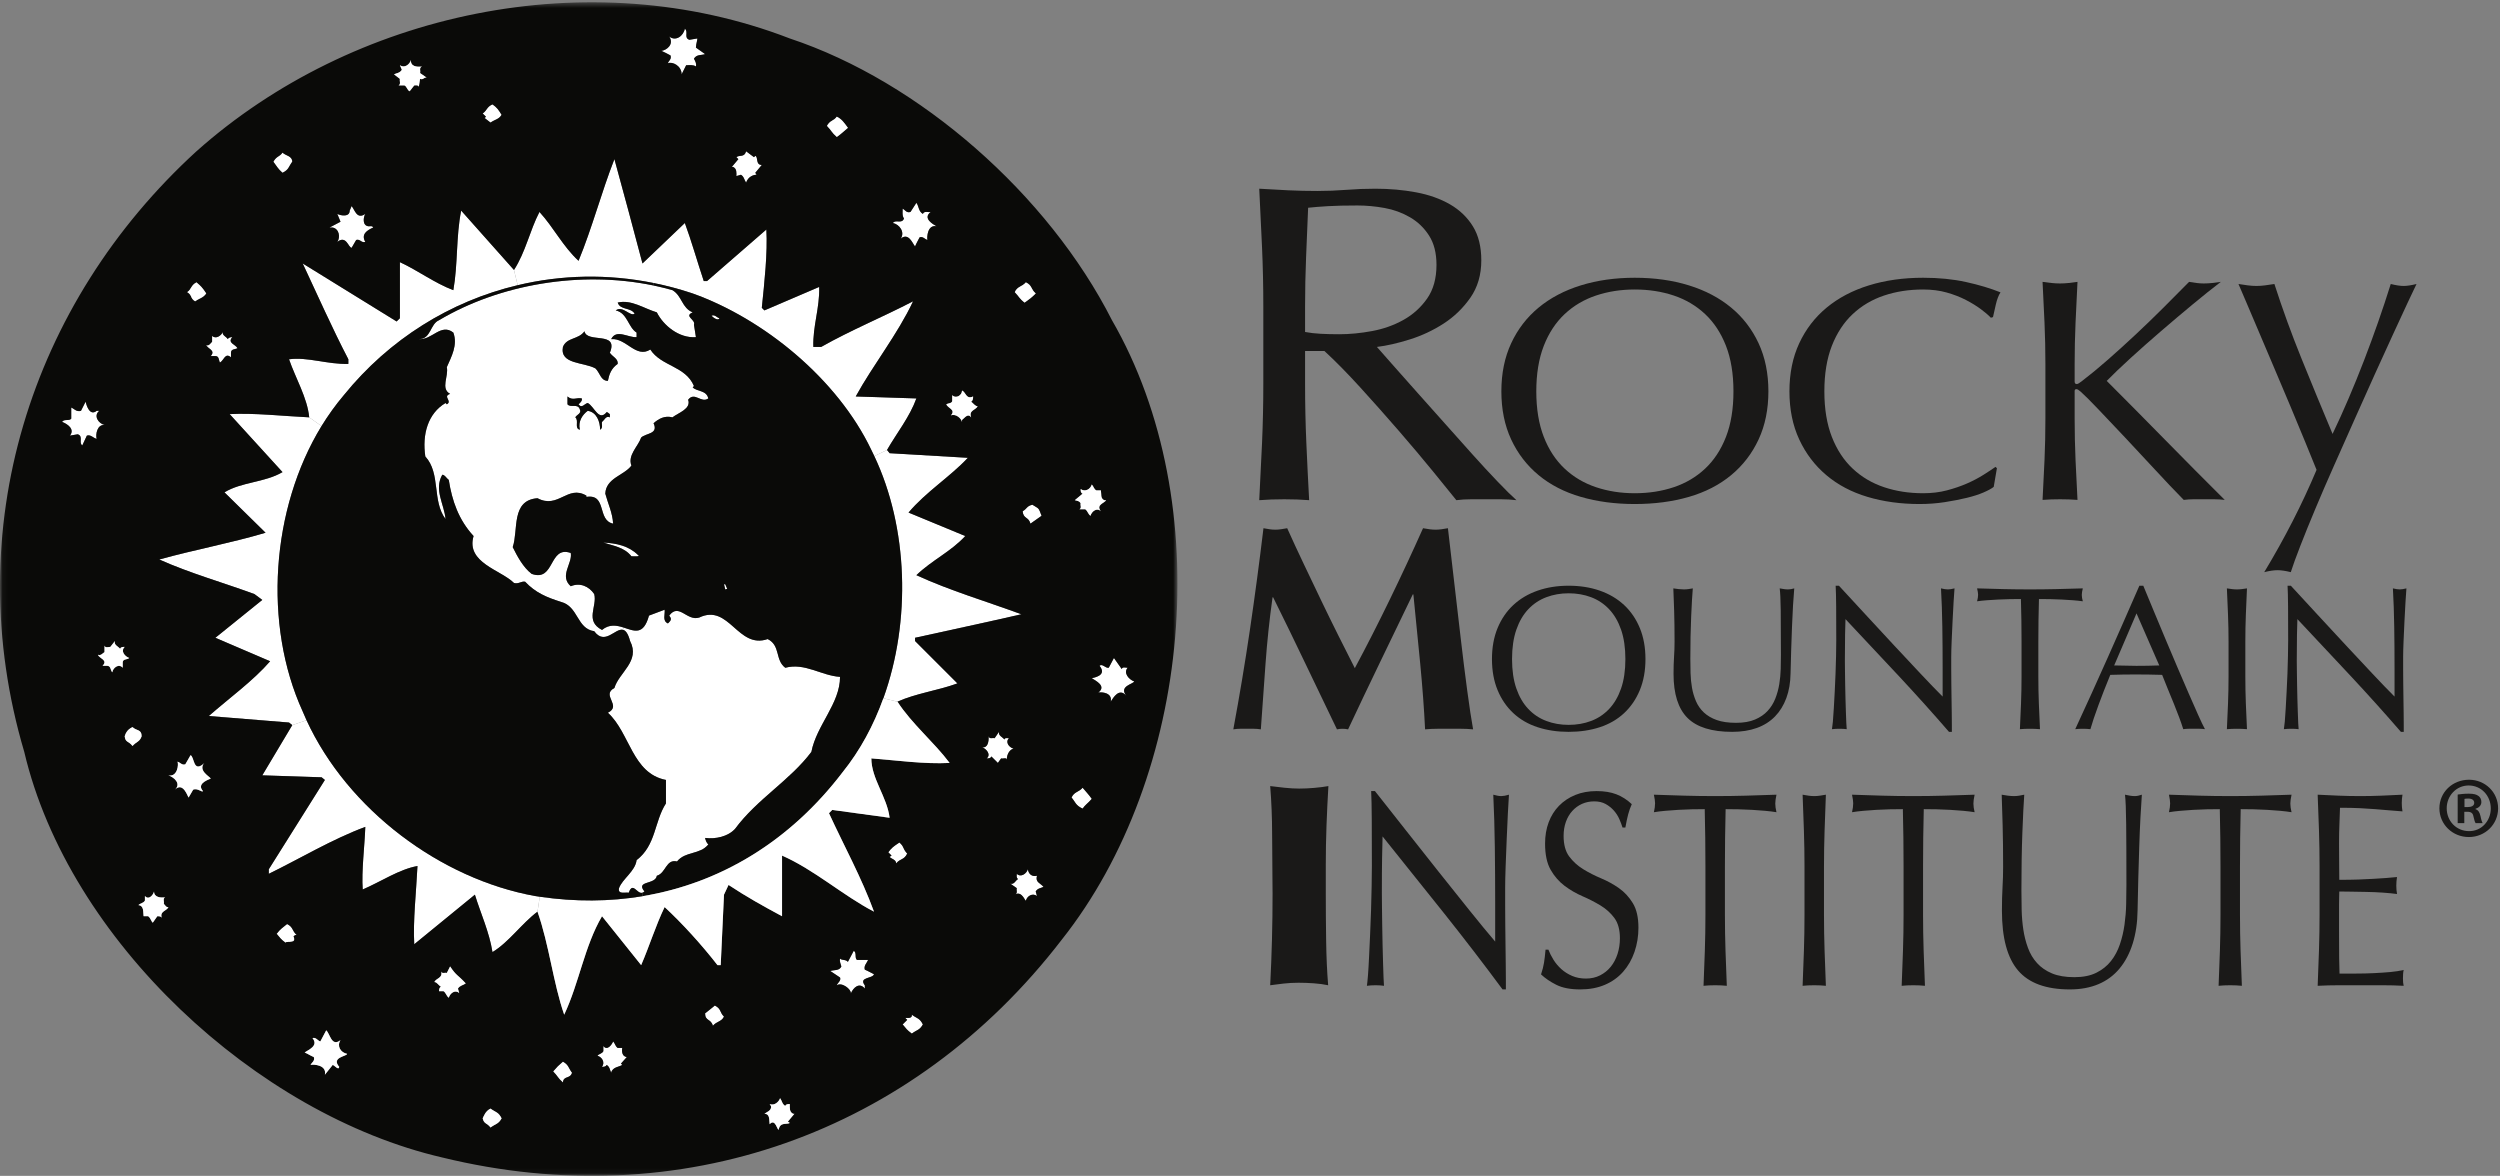 <?xml version="1.0" encoding="UTF-8" standalone="no"?>
<svg width="472px" height="222px" viewBox="0 0 472 222" version="1.1" xmlns="http://www.w3.org/2000/svg" xmlns:xlink="http://www.w3.org/1999/xlink">
    <rect x="0" y="0" width="472" height="222" fill="#808080" stroke="none"/>
    <!-- Generator: Sketch 3.6.1 (26313) - http://www.bohemiancoding.com/sketch -->
    <title>RMI Logo_black</title>
    <desc>Created with Sketch.</desc>
    <defs>
        <path id="path-1" d="M222.304,221.94 L0.06,221.94 L0.06,0.43 L222.304,0.43 L222.304,221.94 L222.304,221.94 Z"></path>
    </defs>
    <g id="Page-1" stroke="none" stroke-width="1" fill="none" fill-rule="evenodd">
        <g id="RMI-Logo_black">
            <path d="M238.93,125.32 C238.635,129.448 238.34,133.575 238.047,137.702 C237.604,137.628 237.161,137.591 236.719,137.591 L234.148,137.591 C233.725,137.591 233.292,137.628 232.85,137.702 C234.028,131.365 235.079,125.062 236.001,118.796 C236.922,112.532 237.769,106.176 238.544,99.727 C238.948,99.8 239.327,99.864 239.676,99.92 C240.026,99.975 240.405,100.003 240.81,100.003 C241.141,100.003 241.493,99.975 241.86,99.92 C242.228,99.864 242.616,99.8 243.021,99.727 C244.015,101.938 245.056,104.186 246.144,106.47 C247.23,108.756 248.319,111.031 249.405,113.296 C250.493,115.563 251.579,117.784 252.667,119.958 C253.754,122.132 254.796,124.195 255.79,126.149 C258.002,122.022 260.202,117.701 262.395,113.186 C264.588,108.673 266.68,104.186 268.67,99.727 C269.59,99.91 270.383,100.003 271.047,100.003 C271.673,100.003 272.446,99.91 273.368,99.727 C273.737,102.896 274.132,106.304 274.556,109.952 C274.979,113.601 275.394,117.167 275.8,120.649 C276.206,124.132 276.61,127.384 277.016,130.406 C277.422,133.427 277.79,135.859 278.122,137.702 C277.384,137.628 276.638,137.591 275.883,137.591 L271.379,137.591 C270.604,137.591 269.831,137.628 269.056,137.702 C268.872,133.906 268.569,129.798 268.144,125.374 C267.72,120.952 267.288,116.568 266.845,112.218 L266.735,112.218 C264.634,116.568 262.571,120.841 260.545,125.044 C258.516,129.243 256.509,133.464 254.518,137.702 C254.335,137.665 254.159,137.636 253.993,137.618 C253.827,137.601 253.653,137.591 253.468,137.591 C253.284,137.591 253.11,137.601 252.944,137.618 C252.778,137.636 252.602,137.665 252.419,137.702 C250.428,133.575 248.446,129.448 246.475,125.32 C244.504,121.193 242.468,117.009 240.368,112.772 L240.257,112.772 C239.667,117.009 239.224,121.193 238.93,125.32" id="Fill-1" fill="#1A1918"></path>
            <path d="M306.059,118.882 C305.516,117.322 304.762,116.033 303.795,115.013 C302.828,113.993 301.693,113.24 300.389,112.75 C299.087,112.259 297.674,112.014 296.154,112.014 C294.656,112.014 293.256,112.259 291.955,112.75 C290.652,113.24 289.516,113.993 288.549,115.013 C287.582,116.033 286.828,117.322 286.287,118.882 C285.746,120.445 285.473,122.294 285.473,124.435 C285.473,126.576 285.746,128.427 286.287,129.988 C286.828,131.548 287.582,132.837 288.549,133.857 C289.516,134.876 290.652,135.63 291.955,136.12 C293.256,136.611 294.656,136.855 296.154,136.855 C297.674,136.855 299.087,136.611 300.389,136.12 C301.693,135.63 302.828,134.876 303.795,133.857 C304.762,132.837 305.516,131.548 306.059,129.988 C306.6,128.427 306.872,126.576 306.872,124.435 C306.872,122.294 306.6,120.445 306.059,118.882 M282.746,118.572 C283.456,116.859 284.449,115.406 285.725,114.219 C287.003,113.033 288.531,112.131 290.309,111.511 C292.09,110.892 294.037,110.583 296.154,110.583 C298.294,110.583 300.254,110.892 302.036,111.511 C303.815,112.131 305.342,113.033 306.62,114.219 C307.897,115.406 308.889,116.859 309.598,118.572 C310.307,120.288 310.664,122.242 310.664,124.435 C310.664,126.628 310.307,128.581 309.598,130.296 C308.889,132.013 307.897,133.464 306.62,134.65 C305.342,135.837 303.815,136.72 302.036,137.3 C300.254,137.882 298.294,138.173 296.154,138.173 C294.037,138.173 292.09,137.882 290.309,137.3 C288.531,136.72 287.003,135.837 285.725,134.65 C284.449,133.464 283.456,132.013 282.746,130.296 C282.036,128.581 281.682,126.628 281.682,124.435 C281.682,122.242 282.036,120.288 282.746,118.572" id="Fill-2" fill="#1A1918"></path>
            <path d="M336.2,115.187 C336.174,113.201 336.11,111.834 336.007,111.085 C336.29,111.138 336.561,111.183 336.821,111.222 C337.077,111.259 337.337,111.28 337.594,111.28 C337.929,111.28 338.315,111.215 338.756,111.085 C338.677,111.989 338.598,113.066 338.522,114.316 C338.446,115.568 338.381,116.909 338.329,118.34 C338.276,119.773 338.225,121.243 338.175,122.751 C338.122,124.261 338.083,125.724 338.057,127.144 C338.032,128.871 337.767,130.419 337.264,131.786 C336.761,133.156 336.047,134.316 335.118,135.269 C334.188,136.224 333.048,136.947 331.694,137.437 C330.339,137.925 328.784,138.173 327.03,138.173 C323.161,138.173 320.349,137.294 318.595,135.54 C316.841,133.786 315.964,131.013 315.964,127.222 C315.964,126.009 315.997,124.931 316.061,123.991 C316.124,123.049 316.157,122.088 316.157,121.107 C316.157,118.941 316.131,117.019 316.081,115.343 C316.028,113.665 315.975,112.246 315.925,111.085 C316.235,111.138 316.569,111.183 316.93,111.222 C317.293,111.259 317.629,111.28 317.936,111.28 C318.22,111.28 318.499,111.259 318.769,111.222 C319.04,111.183 319.317,111.138 319.601,111.085 C319.55,111.654 319.499,112.394 319.446,113.31 C319.394,114.226 319.343,115.265 319.292,116.424 C319.239,117.585 319.2,118.837 319.175,120.179 C319.149,121.521 319.137,122.913 319.137,124.357 C319.137,125.236 319.149,126.144 319.175,127.085 C319.2,128.028 319.292,128.943 319.446,129.833 C319.601,130.722 319.852,131.574 320.202,132.386 C320.549,133.199 321.047,133.909 321.69,134.515 C322.336,135.12 323.147,135.599 324.129,135.947 C325.108,136.294 326.321,136.468 327.765,136.468 C329.184,136.468 330.379,136.263 331.345,135.849 C332.312,135.437 333.104,134.896 333.723,134.224 C334.343,133.554 334.827,132.781 335.175,131.904 C335.522,131.027 335.774,130.111 335.929,129.156 C336.086,128.201 336.174,127.247 336.2,126.292 C336.225,125.339 336.239,124.46 336.239,123.661 C336.239,119.998 336.225,117.173 336.2,115.187" id="Fill-3" fill="#1A1918"></path>
            <path d="M358.489,127.627 C355.134,124.029 351.782,120.451 348.428,116.89 C348.401,117.613 348.377,118.579 348.35,119.791 C348.325,121.005 348.313,122.654 348.313,124.744 C348.313,125.286 348.317,125.958 348.333,126.756 C348.344,127.556 348.356,128.396 348.37,129.273 C348.383,130.15 348.401,131.04 348.428,131.941 C348.454,132.845 348.479,133.683 348.506,134.456 C348.532,135.232 348.557,135.908 348.584,136.488 C348.608,137.07 348.634,137.462 348.661,137.669 C348.248,137.616 347.797,137.591 347.305,137.591 C346.791,137.591 346.313,137.616 345.875,137.669 C345.925,137.411 345.983,136.933 346.048,136.238 C346.112,135.54 346.172,134.708 346.222,133.741 C346.274,132.773 346.333,131.722 346.397,130.587 C346.462,129.452 346.512,128.318 346.55,127.181 C346.591,126.046 346.623,124.939 346.649,123.855 C346.675,122.771 346.686,121.803 346.686,120.952 C346.686,118.476 346.68,116.349 346.668,114.568 C346.655,112.788 346.623,111.459 346.571,110.583 L347.19,110.583 C348.762,112.284 350.446,114.111 352.241,116.058 C354.032,118.005 355.813,119.927 357.579,121.824 C359.345,123.719 361.024,125.513 362.61,127.201 C364.196,128.892 365.584,130.329 366.77,131.515 L366.77,126.254 C366.77,123.545 366.751,120.908 366.712,118.34 C366.673,115.775 366.589,113.355 366.46,111.085 C366.974,111.215 367.413,111.279 367.774,111.279 C368.086,111.279 368.498,111.215 369.013,111.085 C368.962,111.654 368.903,112.504 368.839,113.64 C368.774,114.775 368.71,115.988 368.645,117.277 C368.582,118.566 368.524,119.831 368.471,121.068 C368.421,122.308 368.393,123.3 368.393,124.048 L368.393,126.369 C368.393,127.247 368.401,128.162 368.413,129.116 C368.426,130.072 368.438,131.033 368.452,131.999 C368.464,132.968 368.477,133.87 368.491,134.708 C368.505,135.546 368.51,136.277 368.51,136.894 L368.51,138.173 L367.968,138.173 C365.003,134.741 361.842,131.226 358.489,127.627" id="Fill-4" fill="#1A1918"></path>
            <path d="M381.549,113.097 C380.88,113.097 380.176,113.103 379.441,113.118 C378.706,113.129 377.971,113.156 377.236,113.195 C376.501,113.234 375.79,113.278 375.108,113.329 C374.422,113.382 373.812,113.446 373.27,113.524 C373.398,113.058 373.464,112.646 373.464,112.284 C373.464,112.001 373.398,111.601 373.27,111.085 C374.971,111.138 376.635,111.181 378.26,111.222 C379.885,111.259 381.549,111.28 383.253,111.28 C384.955,111.28 386.618,111.259 388.244,111.222 C389.868,111.181 391.532,111.138 393.236,111.085 C393.107,111.601 393.042,112.015 393.042,112.325 C393.042,112.659 393.107,113.058 393.236,113.524 C392.694,113.446 392.081,113.382 391.398,113.329 C390.714,113.278 390.005,113.234 389.269,113.195 C388.534,113.156 387.799,113.129 387.064,113.118 C386.329,113.103 385.626,113.097 384.955,113.097 C384.878,115.754 384.839,118.425 384.839,121.107 L384.839,127.763 C384.839,129.466 384.871,131.142 384.936,132.794 C384.999,134.445 385.071,136.07 385.148,137.669 C384.555,137.616 383.922,137.591 383.253,137.591 C382.581,137.591 381.949,137.616 381.357,137.669 C381.434,136.07 381.505,134.445 381.57,132.794 C381.633,131.142 381.667,129.466 381.667,127.763 L381.667,121.107 C381.667,118.425 381.628,115.754 381.549,113.097" id="Fill-5" fill="#1A1918"></path>
            <path d="M399.157,125.634 C399.827,125.634 400.524,125.648 401.247,125.673 C401.968,125.699 402.665,125.711 403.336,125.711 C404.056,125.711 404.78,125.706 405.503,125.693 C406.223,125.679 406.946,125.659 407.669,125.634 L403.374,115.806 L399.157,125.634 L399.157,125.634 Z M416.298,137.669 C415.936,137.616 415.594,137.591 415.272,137.591 L413.221,137.591 C412.899,137.591 412.556,137.616 412.196,137.669 C412.014,137.075 411.77,136.361 411.461,135.521 C411.151,134.683 410.808,133.806 410.436,132.89 C410.061,131.974 409.68,131.046 409.295,130.105 C408.907,129.163 408.547,128.266 408.212,127.415 C407.385,127.388 406.547,127.368 405.696,127.357 C404.844,127.343 403.993,127.337 403.141,127.337 C402.341,127.337 401.554,127.343 400.782,127.357 C400.007,127.368 399.219,127.388 398.422,127.415 C397.594,129.427 396.846,131.341 396.177,133.161 C395.506,134.98 395.004,136.482 394.669,137.669 C394.229,137.616 393.753,137.591 393.237,137.591 C392.719,137.591 392.243,137.616 391.803,137.669 C393.893,133.156 395.931,128.665 397.919,124.202 C399.903,119.74 401.903,115.201 403.915,110.583 L404.651,110.583 C405.269,112.079 405.94,113.697 406.663,115.439 C407.385,117.179 408.12,118.941 408.868,120.72 C409.616,122.499 410.364,124.268 411.112,126.021 C411.86,127.777 412.563,129.408 413.221,130.915 C413.881,132.425 414.472,133.775 415.002,134.96 C415.53,136.146 415.963,137.05 416.298,137.669 L416.298,137.669 Z" id="Fill-6" fill="#1A1918"></path>
            <path d="M420.651,116.097 C420.586,114.458 420.514,112.788 420.436,111.086 C420.772,111.138 421.094,111.182 421.405,111.222 C421.714,111.26 422.024,111.281 422.334,111.281 C422.643,111.281 422.953,111.26 423.262,111.222 C423.571,111.182 423.893,111.138 424.229,111.086 C424.151,112.788 424.081,114.458 424.016,116.097 C423.953,117.736 423.921,119.406 423.921,121.107 L423.921,127.763 C423.921,129.465 423.953,131.142 424.016,132.794 C424.081,134.445 424.151,136.07 424.229,137.669 C423.635,137.616 423.005,137.591 422.334,137.591 C421.664,137.591 421.03,137.616 420.436,137.669 C420.514,136.07 420.586,134.445 420.651,132.794 C420.714,131.142 420.748,129.465 420.748,127.763 L420.748,121.107 C420.748,119.406 420.714,117.736 420.651,116.097" id="Fill-7" fill="#1A1918"></path>
            <path d="M443.807,127.627 C440.455,124.029 437.1,120.451 433.747,116.89 C433.721,117.613 433.697,118.579 433.67,119.791 C433.645,121.005 433.631,122.654 433.631,124.744 C433.631,125.286 433.637,125.958 433.652,126.756 C433.663,127.556 433.676,128.396 433.69,129.273 C433.703,130.15 433.721,131.04 433.747,131.941 C433.774,132.845 433.799,133.683 433.826,134.456 C433.85,135.232 433.877,135.908 433.903,136.488 C433.928,137.07 433.954,137.462 433.981,137.669 C433.567,137.616 433.116,137.591 432.626,137.591 C432.11,137.591 431.631,137.616 431.195,137.669 C431.245,137.411 431.303,136.933 431.369,136.238 C431.432,135.54 431.491,134.708 431.543,133.741 C431.594,132.773 431.652,131.722 431.715,130.587 C431.781,129.452 431.833,128.318 431.872,127.181 C431.912,126.046 431.942,124.939 431.967,123.855 C431.994,122.771 432.006,121.803 432.006,120.952 C432.006,118.476 432,116.349 431.988,114.568 C431.973,112.788 431.942,111.459 431.891,110.583 L432.51,110.583 C434.083,112.284 435.766,114.111 437.559,116.058 C439.352,118.005 441.131,119.927 442.899,121.824 C444.666,123.719 446.342,125.513 447.928,127.201 C449.516,128.892 450.902,130.329 452.089,131.515 L452.089,126.254 C452.089,123.545 452.071,120.908 452.031,118.34 C451.992,115.775 451.908,113.355 451.779,111.085 C452.296,111.215 452.734,111.279 453.094,111.279 C453.406,111.279 453.818,111.215 454.333,111.085 C454.282,111.654 454.223,112.504 454.16,113.64 C454.094,114.775 454.03,115.988 453.964,117.277 C453.902,118.566 453.842,119.831 453.792,121.068 C453.74,122.308 453.714,123.3 453.714,124.048 L453.714,126.369 C453.714,127.247 453.719,128.162 453.734,129.116 C453.746,130.072 453.758,131.033 453.772,131.999 C453.786,132.968 453.797,133.87 453.811,134.708 C453.824,135.546 453.829,136.277 453.829,136.894 L453.829,138.173 L453.288,138.173 C450.322,134.741 447.162,131.226 443.807,127.627" id="Fill-8" fill="#1A1918"></path>
            <path d="M250.377,177.638 C250.422,180.702 250.547,183.493 250.757,186.015 C249.92,185.839 249.016,185.716 248.045,185.648 C247.073,185.577 246.108,185.542 245.151,185.542 C244.194,185.542 243.252,185.595 242.325,185.699 C241.397,185.804 240.561,185.909 239.813,186.015 C239.963,183.074 240.075,180.185 240.149,177.349 C240.225,174.513 240.261,171.624 240.261,168.683 C240.261,167.984 240.255,167.116 240.239,166.083 C240.225,165.052 240.217,163.991 240.217,162.906 C240.217,161.786 240.21,160.708 240.194,159.677 C240.179,158.644 240.172,157.777 240.172,157.077 C240.172,155.851 240.143,154.468 240.083,152.927 C240.022,151.386 239.932,149.88 239.813,148.411 C240.59,148.515 241.487,148.62 242.505,148.726 C243.52,148.831 244.448,148.884 245.286,148.884 C246.212,148.884 247.17,148.839 248.157,148.751 C249.143,148.665 250.024,148.55 250.802,148.411 C250.653,150.931 250.534,153.417 250.444,155.868 C250.354,158.32 250.309,160.804 250.309,163.327 L250.309,168.577 C250.309,171.554 250.332,174.574 250.377,177.638" id="Fill-9" fill="#1A1918"></path>
            <path d="M272.691,172.491 C268.803,167.607 264.917,162.747 261.029,157.917 C260.999,158.898 260.967,160.21 260.94,161.855 C260.909,163.501 260.894,165.741 260.894,168.577 C260.894,169.314 260.901,170.224 260.917,171.31 C260.931,172.394 260.946,173.533 260.962,174.722 C260.977,175.913 260.999,177.122 261.029,178.347 C261.059,179.572 261.089,180.71 261.12,181.761 C261.149,182.81 261.178,183.73 261.21,184.517 C261.238,185.306 261.268,185.839 261.297,186.12 C260.819,186.048 260.296,186.015 259.729,186.015 C259.13,186.015 258.577,186.048 258.069,186.12 C258.128,185.769 258.195,185.122 258.271,184.175 C258.344,183.23 258.413,182.103 258.472,180.788 C258.532,179.476 258.599,178.048 258.674,176.509 C258.749,174.968 258.809,173.427 258.854,171.886 C258.899,170.347 258.936,168.841 258.965,167.37 C258.995,165.9 259.01,164.587 259.01,163.431 C259.01,160.07 259.003,157.181 258.988,154.765 C258.973,152.349 258.936,150.546 258.876,149.357 L259.592,149.357 C261.419,151.667 263.37,154.144 265.447,156.786 C267.525,159.431 269.589,162.038 271.637,164.613 C273.685,167.187 275.63,169.62 277.467,171.913 C279.307,174.206 280.915,176.159 282.29,177.769 L282.29,170.626 C282.29,166.949 282.267,163.37 282.223,159.886 C282.176,156.402 282.081,153.12 281.931,150.038 C282.529,150.214 283.038,150.302 283.458,150.302 C283.816,150.302 284.294,150.214 284.892,150.038 C284.831,150.81 284.764,151.964 284.69,153.505 C284.614,155.046 284.54,156.691 284.465,158.441 C284.39,160.193 284.323,161.908 284.264,163.589 C284.204,165.269 284.174,166.618 284.174,167.632 L284.174,170.784 C284.174,171.974 284.181,173.218 284.196,174.513 C284.212,175.808 284.226,177.113 284.241,178.425 C284.256,179.738 284.271,180.964 284.286,182.103 C284.301,183.24 284.309,184.228 284.309,185.07 L284.309,186.802 L283.68,186.802 C280.242,182.146 276.579,177.374 272.691,172.491" id="Fill-10" fill="#1A1918"></path>
            <path d="M293.301,181.208 C293.705,181.857 294.199,182.443 294.782,182.968 C295.365,183.493 296.046,183.923 296.823,184.255 C297.6,184.589 298.467,184.753 299.424,184.753 C300.411,184.753 301.299,184.552 302.092,184.15 C302.883,183.749 303.557,183.204 304.113,182.521 C304.665,181.839 305.09,181.033 305.389,180.107 C305.689,179.179 305.839,178.189 305.839,177.138 C305.839,175.529 305.487,174.251 304.784,173.304 C304.081,172.359 303.206,171.572 302.16,170.943 C301.114,170.31 299.986,169.734 298.775,169.208 C297.564,168.683 296.434,168.027 295.387,167.24 C294.34,166.45 293.465,165.445 292.762,164.218 C292.061,162.993 291.71,161.349 291.71,159.281 C291.71,157.812 291.932,156.472 292.383,155.265 C292.831,154.056 293.482,153.015 294.333,152.14 C295.186,151.265 296.21,150.581 297.406,150.091 C298.602,149.601 299.948,149.357 301.443,149.357 C302.878,149.357 304.118,149.558 305.165,149.96 C306.214,150.363 307.184,150.984 308.081,151.824 C307.811,152.419 307.589,153.05 307.408,153.716 C307.229,154.38 307.049,155.222 306.87,156.236 L306.332,156.236 C306.182,155.745 305.981,155.212 305.725,154.634 C305.471,154.056 305.128,153.523 304.695,153.033 C304.26,152.542 303.745,152.132 303.147,151.798 C302.549,151.466 301.831,151.298 300.995,151.298 C300.157,151.298 299.387,151.456 298.684,151.771 C297.981,152.087 297.368,152.533 296.846,153.111 C296.322,153.689 295.918,154.38 295.633,155.185 C295.348,155.991 295.208,156.866 295.208,157.812 C295.208,159.458 295.559,160.751 296.262,161.699 C296.964,162.642 297.839,163.441 298.885,164.087 C299.932,164.736 301.061,165.314 302.273,165.822 C303.484,166.329 304.613,166.949 305.659,167.685 C306.705,168.419 307.579,169.366 308.282,170.521 C308.986,171.677 309.337,173.218 309.337,175.144 C309.337,176.753 309.09,178.277 308.596,179.712 C308.105,181.148 307.385,182.4 306.445,183.468 C305.503,184.536 304.35,185.359 302.99,185.935 C301.63,186.513 300.081,186.802 298.348,186.802 C296.493,186.802 294.991,186.513 293.839,185.935 C292.689,185.359 291.723,184.7 290.947,183.966 C291.215,183.161 291.404,182.435 291.506,181.786 C291.613,181.138 291.71,180.308 291.799,179.292 L292.337,179.292 C292.576,179.921 292.899,180.562 293.301,181.208" id="Fill-11" fill="#1A1918"></path>
            <path d="M321.852,152.769 C321.074,152.769 320.258,152.779 319.408,152.796 C318.553,152.814 317.704,152.849 316.85,152.9 C315.998,152.952 315.174,153.015 314.383,153.083 C313.59,153.156 312.88,153.241 312.253,153.347 C312.401,152.716 312.477,152.158 312.477,151.667 C312.477,151.283 312.401,150.74 312.253,150.038 C314.227,150.109 316.156,150.169 318.039,150.222 C319.922,150.275 321.852,150.302 323.826,150.302 C325.799,150.302 327.727,150.275 329.61,150.222 C331.496,150.169 333.424,150.109 335.397,150.038 C335.248,150.74 335.172,151.298 335.172,151.718 C335.172,152.175 335.248,152.716 335.397,153.347 C334.77,153.241 334.059,153.156 333.266,153.083 C332.473,153.015 331.653,152.952 330.799,152.9 C329.949,152.849 329.094,152.814 328.244,152.796 C327.391,152.779 326.576,152.769 325.799,152.769 C325.709,156.376 325.664,159.999 325.664,163.642 L325.664,172.675 C325.664,174.986 325.702,177.261 325.776,179.501 C325.85,181.743 325.932,183.949 326.022,186.12 C325.335,186.048 324.602,186.015 323.826,186.015 C323.047,186.015 322.313,186.048 321.627,186.12 C321.715,183.949 321.797,181.743 321.874,179.501 C321.949,177.261 321.985,174.986 321.985,172.675 L321.985,163.642 C321.985,159.999 321.942,156.376 321.852,152.769" id="Fill-12" fill="#1A1918"></path>
            <path d="M340.579,156.839 C340.503,154.616 340.422,152.349 340.333,150.038 C340.72,150.109 341.094,150.169 341.454,150.222 C341.811,150.275 342.172,150.302 342.528,150.302 C342.889,150.302 343.247,150.275 343.606,150.222 C343.966,150.169 344.339,150.109 344.727,150.038 C344.638,152.349 344.554,154.616 344.481,156.839 C344.407,159.064 344.368,161.331 344.368,163.642 L344.368,172.675 C344.368,174.986 344.407,177.261 344.481,179.501 C344.554,181.743 344.638,183.949 344.727,186.12 C344.038,186.048 343.307,186.015 342.528,186.015 C341.751,186.015 341.018,186.048 340.333,186.12 C340.422,183.949 340.503,181.743 340.579,179.501 C340.653,177.261 340.69,174.986 340.69,172.675 L340.69,163.642 C340.69,161.331 340.653,159.064 340.579,156.839" id="Fill-13" fill="#1A1918"></path>
            <path d="M359.26,152.769 C358.483,152.769 357.667,152.779 356.816,152.796 C355.962,152.814 355.112,152.849 354.258,152.9 C353.407,152.952 352.584,153.015 351.792,153.083 C350.999,153.156 350.289,153.241 349.661,153.347 C349.809,152.716 349.885,152.158 349.885,151.667 C349.885,151.283 349.809,150.74 349.661,150.038 C351.635,150.109 353.564,150.169 355.447,150.222 C357.331,150.275 359.26,150.302 361.234,150.302 C363.208,150.302 365.135,150.275 367.018,150.222 C368.904,150.169 370.833,150.109 372.807,150.038 C372.656,150.74 372.581,151.298 372.581,151.718 C372.581,152.175 372.656,152.716 372.807,153.347 C372.178,153.241 371.467,153.156 370.676,153.083 C369.883,153.015 369.061,152.952 368.208,152.9 C367.357,152.849 366.503,152.814 365.652,152.796 C364.799,152.779 363.984,152.769 363.208,152.769 C363.117,156.376 363.072,159.999 363.072,163.642 L363.072,172.675 C363.072,174.986 363.11,177.261 363.184,179.501 C363.258,181.743 363.34,183.949 363.43,186.12 C362.743,186.048 362.01,186.015 361.234,186.015 C360.456,186.015 359.723,186.048 359.035,186.12 C359.124,183.949 359.206,181.743 359.282,179.501 C359.357,177.261 359.393,174.986 359.393,172.675 L359.393,163.642 C359.393,159.999 359.35,156.376 359.26,152.769" id="Fill-14" fill="#1A1918"></path>
            <path d="M401.422,155.607 C401.394,152.909 401.319,151.054 401.198,150.038 C401.528,150.109 401.842,150.169 402.141,150.222 C402.44,150.275 402.739,150.302 403.037,150.302 C403.426,150.302 403.874,150.214 404.383,150.038 C404.294,151.265 404.204,152.726 404.114,154.423 C404.025,156.122 403.949,157.943 403.889,159.886 C403.829,161.829 403.771,163.825 403.71,165.872 C403.652,167.921 403.605,169.909 403.577,171.833 C403.546,174.181 403.239,176.281 402.657,178.136 C402.074,179.993 401.244,181.568 400.167,182.863 C399.09,184.159 397.769,185.14 396.197,185.804 C394.628,186.47 392.825,186.802 390.792,186.802 C386.307,186.802 383.047,185.613 381.014,183.23 C378.981,180.851 377.964,177.085 377.964,171.939 C377.964,170.294 378.001,168.831 378.075,167.554 C378.152,166.277 378.189,164.972 378.189,163.642 C378.189,160.699 378.158,158.093 378.098,155.816 C378.038,153.54 377.98,151.615 377.919,150.038 C378.278,150.109 378.667,150.169 379.087,150.222 C379.503,150.275 379.893,150.302 380.251,150.302 C380.581,150.302 380.902,150.275 381.217,150.222 C381.53,150.169 381.851,150.109 382.18,150.038 C382.12,150.81 382.061,151.816 382.001,153.058 C381.941,154.3 381.881,155.712 381.821,157.286 C381.76,158.863 381.717,160.56 381.688,162.38 C381.657,164.202 381.643,166.093 381.643,168.052 C381.643,169.243 381.657,170.478 381.688,171.755 C381.717,173.034 381.821,174.277 382.001,175.484 C382.18,176.693 382.471,177.847 382.876,178.95 C383.279,180.054 383.855,181.017 384.603,181.839 C385.35,182.661 386.292,183.31 387.428,183.783 C388.565,184.255 389.969,184.491 391.646,184.491 C393.289,184.491 394.672,184.21 395.794,183.652 C396.915,183.091 397.835,182.357 398.551,181.445 C399.271,180.534 399.831,179.484 400.234,178.294 C400.637,177.105 400.93,175.861 401.109,174.566 C401.289,173.271 401.394,171.974 401.422,170.679 C401.452,169.384 401.467,168.193 401.467,167.107 C401.467,162.136 401.452,158.302 401.422,155.607" id="Fill-15" fill="#1A1918"></path>
            <path d="M419.096,152.769 C418.319,152.769 417.503,152.779 416.652,152.796 C415.797,152.814 414.948,152.849 414.094,152.9 C413.243,152.952 412.419,153.015 411.628,153.083 C410.835,153.156 410.124,153.241 409.497,153.347 C409.645,152.716 409.721,152.158 409.721,151.667 C409.721,151.283 409.645,150.74 409.497,150.038 C411.471,150.109 413.4,150.169 415.283,150.222 C417.167,150.275 419.096,150.302 421.07,150.302 C423.044,150.302 424.971,150.275 426.854,150.222 C428.74,150.169 430.669,150.109 432.643,150.038 C432.492,150.74 432.417,151.298 432.417,151.718 C432.417,152.175 432.492,152.716 432.643,153.347 C432.014,153.241 431.303,153.156 430.51,153.083 C429.717,153.015 428.897,152.952 428.044,152.9 C427.193,152.849 426.34,152.814 425.488,152.796 C424.635,152.779 423.82,152.769 423.044,152.769 C422.953,156.376 422.908,159.999 422.908,163.642 L422.908,172.675 C422.908,174.986 422.946,177.261 423.02,179.501 C423.094,181.743 423.178,183.949 423.266,186.12 C422.579,186.048 421.846,186.015 421.07,186.015 C420.292,186.015 419.557,186.048 418.871,186.12 C418.96,183.949 419.042,181.743 419.118,179.501 C419.193,177.261 419.229,174.986 419.229,172.675 L419.229,163.642 C419.229,159.999 419.186,156.376 419.096,152.769" id="Fill-16" fill="#1A1918"></path>
            <path d="M437.823,156.761 C437.747,154.521 437.665,152.281 437.575,150.038 C438.922,150.109 440.259,150.169 441.59,150.222 C442.922,150.275 444.259,150.302 445.604,150.302 C446.95,150.302 448.28,150.275 449.596,150.222 C450.911,150.169 452.243,150.109 453.589,150.038 C453.499,150.564 453.454,151.089 453.454,151.615 C453.454,152.14 453.499,152.665 453.589,153.189 C452.631,153.12 451.756,153.05 450.964,152.98 C450.172,152.909 449.335,152.839 448.454,152.769 C447.569,152.699 446.606,152.638 445.559,152.585 C444.512,152.533 443.257,152.507 441.792,152.507 C441.761,153.628 441.724,154.695 441.678,155.712 C441.634,156.726 441.612,157.882 441.612,159.177 C441.612,160.542 441.62,161.874 441.634,163.169 C441.649,164.464 441.657,165.445 441.657,166.109 C442.972,166.109 444.153,166.093 445.2,166.056 C446.247,166.023 447.204,165.978 448.071,165.925 C448.938,165.872 449.737,165.822 450.471,165.769 C451.204,165.716 451.899,165.656 452.557,165.585 C452.467,166.109 452.422,166.654 452.422,167.212 C452.422,167.738 452.467,168.263 452.557,168.788 C451.778,168.683 450.874,168.595 449.843,168.525 C448.811,168.456 447.78,168.411 446.749,168.394 C445.716,168.376 444.745,168.361 443.833,168.343 C442.922,168.325 442.196,168.316 441.657,168.316 C441.657,168.63 441.649,168.972 441.634,169.339 C441.62,169.706 441.612,170.171 441.612,170.732 L441.612,175.931 C441.612,177.925 441.62,179.572 441.634,180.868 C441.649,182.163 441.672,183.144 441.702,183.81 L444.842,183.81 C445.977,183.81 447.091,183.783 448.183,183.73 C449.274,183.677 450.307,183.607 451.278,183.521 C452.252,183.433 453.094,183.302 453.813,183.126 C453.754,183.372 453.716,183.644 453.702,183.941 C453.684,184.238 453.678,184.509 453.678,184.753 C453.678,185.314 453.722,185.769 453.813,186.12 C452.467,186.048 451.129,186.015 449.799,186.015 L441.657,186.015 C440.311,186.015 438.95,186.048 437.575,186.12 C437.665,183.88 437.747,181.648 437.823,179.423 C437.895,177.2 437.934,174.933 437.934,172.622 L437.934,163.589 C437.934,161.279 437.895,159.001 437.823,156.761" id="Fill-17" fill="#1A1918"></path>
            <path d="M249.332,63.018 C250.389,63.076 251.559,63.104 252.841,63.104 C254.828,63.104 256.895,62.906 259.044,62.505 C261.19,62.106 263.162,61.408 264.957,60.408 C266.751,59.41 268.242,58.07 269.428,56.386 C270.615,54.703 271.208,52.576 271.208,50.008 C271.208,47.783 270.742,45.942 269.813,44.488 C268.882,43.033 267.682,41.876 266.208,41.02 C264.731,40.164 263.13,39.58 261.399,39.266 C259.669,38.953 257.969,38.794 256.303,38.794 C254.059,38.794 252.2,38.837 250.725,38.923 C249.251,39.01 248.001,39.11 246.975,39.223 C246.846,42.362 246.718,45.471 246.59,48.554 C246.462,51.635 246.399,54.716 246.399,57.798 L246.399,62.678 C247.296,62.848 248.274,62.963 249.332,63.018 M238.272,46.712 C238.112,43.09 237.936,39.394 237.745,35.628 C239.602,35.743 241.43,35.842 243.225,35.929 C245.02,36.014 246.846,36.056 248.707,36.056 C250.565,36.056 252.393,35.984 254.188,35.842 C255.981,35.701 257.809,35.628 259.669,35.628 C262.36,35.628 264.924,35.856 267.362,36.312 C269.797,36.769 271.928,37.526 273.756,38.581 C275.583,39.638 277.026,41.02 278.083,42.732 C279.141,44.445 279.67,46.584 279.67,49.152 C279.67,51.891 278.979,54.245 277.602,56.214 C276.223,58.182 274.54,59.809 272.553,61.094 C270.565,62.376 268.434,63.376 266.16,64.089 C263.882,64.804 261.815,65.273 259.957,65.501 C260.727,66.357 261.784,67.555 263.13,69.096 C264.477,70.637 265.981,72.335 267.649,74.189 C269.315,76.044 271.047,77.985 272.842,80.01 C274.637,82.036 276.368,83.976 278.036,85.83 C279.702,87.685 281.27,89.382 282.748,90.923 C284.221,92.463 285.407,93.635 286.305,94.433 C285.342,94.317 284.381,94.262 283.42,94.262 L277.747,94.262 C276.785,94.262 275.854,94.317 274.958,94.433 C273.997,93.234 272.538,91.436 270.583,89.039 C268.627,86.643 266.463,84.076 264.091,81.336 C261.719,78.598 259.298,75.873 256.832,73.162 C254.364,70.453 252.104,68.155 250.053,66.271 L246.399,66.271 L246.399,72.519 C246.399,76.286 246.479,79.996 246.639,83.647 C246.797,87.3 246.975,90.895 247.168,94.433 C245.692,94.317 244.123,94.262 242.457,94.262 C240.789,94.262 239.218,94.317 237.745,94.433 C237.936,90.895 238.112,87.3 238.272,83.647 C238.432,79.996 238.514,76.286 238.514,72.519 L238.514,57.798 C238.514,54.032 238.432,50.336 238.272,46.712" id="Fill-18" fill="#1A1918"></path>
            <path d="M325.864,65.291 C324.922,62.875 323.608,60.878 321.926,59.3 C320.243,57.722 318.267,56.554 316.003,55.795 C313.735,55.037 311.278,54.657 308.632,54.657 C306.028,54.657 303.594,55.037 301.329,55.795 C299.061,56.554 297.089,57.722 295.405,59.3 C293.722,60.878 292.409,62.875 291.468,65.291 C290.526,67.709 290.053,70.575 290.053,73.89 C290.053,77.206 290.526,80.071 291.468,82.487 C292.409,84.905 293.722,86.902 295.405,88.48 C297.089,90.059 299.061,91.226 301.329,91.984 C303.594,92.744 306.028,93.123 308.632,93.123 C311.278,93.123 313.735,92.744 316.003,91.984 C318.267,91.226 320.243,90.059 321.926,88.48 C323.608,86.902 324.922,84.905 325.864,82.487 C326.805,80.071 327.276,77.206 327.276,73.89 C327.276,70.575 326.805,67.709 325.864,65.291 M285.308,64.812 C286.543,62.156 288.27,59.909 290.491,58.072 C292.714,56.235 295.372,54.835 298.468,53.878 C301.563,52.918 304.952,52.439 308.632,52.439 C312.356,52.439 315.766,52.918 318.864,53.878 C321.96,54.835 324.618,56.235 326.839,58.072 C329.061,59.909 330.788,62.156 332.022,64.812 C333.257,67.469 333.874,70.495 333.874,73.89 C333.874,77.286 333.257,80.312 332.022,82.968 C330.788,85.624 329.061,87.871 326.839,89.708 C324.618,91.546 321.96,92.914 318.864,93.812 C315.766,94.711 312.356,95.16 308.632,95.16 C304.952,95.16 301.563,94.711 298.468,93.812 C295.372,92.914 292.714,91.546 290.491,89.708 C288.27,87.871 286.543,85.624 285.308,82.968 C284.073,80.312 283.458,77.286 283.458,73.89 C283.458,70.495 284.073,67.469 285.308,64.812" id="Fill-19" fill="#1A1918"></path>
            <path d="M374.495,92.973 C373.62,93.353 372.565,93.692 371.333,93.992 C370.097,94.292 368.718,94.561 367.192,94.801 C365.667,95.04 364.073,95.16 362.413,95.16 C358.868,95.16 355.591,94.711 352.587,93.812 C349.579,92.913 346.987,91.546 344.811,89.707 C342.634,87.871 340.929,85.623 339.694,82.968 C338.46,80.311 337.845,77.285 337.845,73.89 C337.845,70.495 338.46,67.469 339.694,64.812 C340.929,62.156 342.657,59.909 344.88,58.072 C347.1,56.235 349.759,54.835 352.854,53.878 C355.952,52.918 359.36,52.439 363.087,52.439 C366.048,52.439 368.751,52.708 371.196,53.248 C373.642,53.787 375.808,54.437 377.692,55.195 C377.333,55.755 377.04,56.514 376.817,57.472 C376.593,58.431 376.413,59.231 376.278,59.869 L375.876,59.989 C375.426,59.51 374.798,58.97 373.991,58.371 C373.182,57.772 372.241,57.193 371.163,56.634 C370.087,56.074 368.876,55.606 367.528,55.225 C366.182,54.846 364.702,54.657 363.087,54.657 C360.438,54.657 357.981,55.036 355.716,55.795 C353.45,56.554 351.474,57.722 349.792,59.3 C348.108,60.878 346.798,62.875 345.854,65.291 C344.911,67.709 344.44,70.575 344.44,73.89 C344.44,77.205 344.911,80.071 345.854,82.487 C346.798,84.905 348.108,86.902 349.792,88.48 C351.474,90.058 353.45,91.226 355.716,91.984 C357.981,92.744 360.438,93.123 363.087,93.123 C364.702,93.123 366.192,92.944 367.561,92.584 C368.931,92.224 370.187,91.795 371.333,91.296 C372.475,90.797 373.508,90.257 374.429,89.678 C375.348,89.099 376.122,88.591 376.751,88.149 L377.019,88.39 L376.413,91.925 C376.01,92.245 375.372,92.594 374.495,92.973" id="Fill-20" fill="#1A1918"></path>
            <path d="M386.005,86.832 C386.117,84.276 386.172,81.679 386.172,79.042 L386.172,68.737 C386.172,66.101 386.117,63.515 386.005,60.978 C385.892,58.441 385.769,55.854 385.635,53.218 C386.217,53.298 386.778,53.368 387.318,53.428 C387.857,53.487 388.394,53.518 388.933,53.518 C389.472,53.518 390.01,53.487 390.547,53.428 C391.087,53.368 391.648,53.298 392.231,53.218 C392.097,55.854 391.972,58.441 391.861,60.978 C391.749,63.515 391.693,66.101 391.693,68.737 L391.693,72.032 C391.693,72.353 391.827,72.511 392.097,72.511 C392.276,72.511 392.589,72.332 393.04,71.973 C394.609,70.774 396.258,69.417 397.987,67.898 C399.714,66.381 401.452,64.803 403.204,63.165 C404.954,61.527 406.68,59.86 408.385,58.161 C410.09,56.464 411.728,54.816 413.299,53.218 C413.794,53.298 414.264,53.368 414.714,53.428 C415.161,53.487 415.61,53.518 416.06,53.518 C416.598,53.518 417.137,53.487 417.674,53.428 C418.214,53.368 418.751,53.298 419.292,53.218 C417.719,54.416 415.946,55.835 413.973,57.472 C411.997,59.11 410.01,60.788 408.017,62.506 C406.019,64.223 404.112,65.911 402.294,67.568 C400.478,69.227 398.962,70.675 397.751,71.913 C401.385,75.547 405.053,79.252 408.756,83.027 C412.458,86.802 416.215,90.587 420.031,94.381 C419.359,94.301 418.684,94.261 418.01,94.261 L414.141,94.261 C413.536,94.261 412.919,94.301 412.29,94.381 C410.674,92.744 408.891,90.867 406.939,88.749 C404.986,86.633 403.079,84.585 401.217,82.608 C399.355,80.631 397.671,78.853 396.169,77.275 C394.665,75.697 393.555,74.589 392.837,73.95 C392.478,73.63 392.208,73.471 392.028,73.471 C391.803,73.471 391.693,73.59 391.693,73.83 L391.693,79.042 C391.693,81.679 391.749,84.276 391.861,86.832 C391.972,89.389 392.097,91.905 392.231,94.381 C391.198,94.301 390.101,94.261 388.933,94.261 C387.767,94.261 386.667,94.301 385.635,94.381 C385.769,91.905 385.892,89.389 386.005,86.832" id="Fill-21" fill="#1A1918"></path>
            <path d="M435.266,83.547 C434.406,81.435 433.486,79.211 432.501,76.876 C431.518,74.542 430.51,72.158 429.479,69.726 C428.447,67.293 427.475,65.008 426.568,62.87 C425.658,60.733 424.86,58.852 424.171,57.231 C423.483,55.609 422.967,54.404 422.623,53.618 C423.26,53.717 423.852,53.802 424.393,53.877 C424.934,53.95 425.473,53.987 426.014,53.987 C426.553,53.987 427.094,53.95 427.637,53.877 C428.176,53.802 428.766,53.717 429.406,53.618 C430.928,58.336 432.624,63.005 434.492,67.625 C436.36,72.245 438.326,77.012 440.389,81.926 C442.454,77.602 444.43,72.982 446.324,68.067 C448.215,63.153 449.899,58.336 451.374,53.618 C452.356,53.865 453.167,53.987 453.807,53.987 C454.444,53.987 455.255,53.865 456.24,53.618 C455.895,54.307 455.34,55.474 454.58,57.12 C453.818,58.767 452.91,60.733 451.852,63.017 C450.795,65.302 449.641,67.834 448.387,70.61 C447.133,73.387 445.856,76.238 444.553,79.162 C443.251,82.086 441.961,84.985 440.684,87.86 C439.406,90.735 438.225,93.463 437.147,96.043 C436.063,98.623 435.119,100.957 434.307,103.046 C433.497,105.134 432.893,106.793 432.501,108.022 C431.518,107.775 430.682,107.653 429.995,107.653 C429.305,107.653 428.471,107.775 427.489,108.022 C431.37,101.583 434.664,95.145 437.368,88.708 C436.826,87.381 436.126,85.661 435.266,83.547" id="Fill-22" fill="#1A1918"></path>
            <path d="M465.294,152.376 L465.885,152.376 C466.576,152.376 467.135,152.146 467.135,151.587 C467.135,151.095 466.774,150.765 465.985,150.765 C465.655,150.765 465.424,150.798 465.294,150.831 L465.294,152.376 L465.294,152.376 Z M465.26,155.402 L464.01,155.402 L464.01,150.009 C464.505,149.943 465.194,149.845 466.083,149.845 C467.103,149.845 467.564,150.009 467.924,150.273 C468.253,150.501 468.483,150.898 468.483,151.423 C468.483,152.081 467.991,152.509 467.366,152.704 L467.366,152.771 C467.893,152.935 468.155,153.363 468.319,154.087 C468.483,154.909 468.616,155.204 468.714,155.402 L467.399,155.402 C467.235,155.204 467.135,154.745 466.972,154.087 C466.872,153.529 466.544,153.265 465.854,153.265 L465.26,153.265 L465.26,155.402 L465.26,155.402 Z M461.939,152.607 C461.939,155.007 463.749,156.915 466.149,156.915 C468.483,156.949 470.26,155.007 470.26,152.64 C470.26,150.24 468.483,148.298 466.083,148.298 C463.749,148.298 461.939,150.24 461.939,152.607 L461.939,152.607 Z M471.642,152.607 C471.642,155.632 469.208,158.034 466.116,158.034 C463.024,158.034 460.558,155.632 460.558,152.607 C460.558,149.581 463.024,147.214 466.149,147.214 C469.208,147.214 471.642,149.581 471.642,152.607 L471.642,152.607 Z" id="Fill-23" fill="#1A1918"></path>
            <path d="M171.28,161.163 C170.67,162.394 170.05,162.024 169.19,163.003 C169.19,162.274 168.21,162.144 167.96,161.774 L168.33,161.534 L167.71,160.913 C168.33,160.054 168.7,159.804 169.81,159.064 C170.79,159.934 170.3,160.054 171.28,161.163" id="Fill-24" fill="#FFFFFF"></path>
            <path d="M131.64,7.264 C131.76,7.264 131.39,8.374 131.39,8.984 L133.12,10.214 C132.5,10.464 131.52,10.214 131.02,11.084 C131.27,11.574 131.52,11.944 131.39,12.554 C130.9,12.194 130.16,12.314 129.55,12.314 L128.69,14.034 C128.69,12.434 126.96,11.574 126.1,11.944 C126.22,11.454 126.84,11.204 126.59,10.464 C126.1,10.214 125.48,9.854 124.87,9.604 C125.85,9.484 127.33,8.374 126.35,6.894 C127.58,7.884 129.05,6.774 129.3,5.414 C130.04,6.034 129.05,7.144 130.16,7.514 L131.64,7.264" id="Fill-25" fill="#FFFFFF"></path>
            <path d="M170.67,41.244 C170.3,40.754 170.42,40.014 170.42,39.394 C170.91,39.644 171.16,40.264 171.9,40.014 L173.01,38.294 C173.5,38.904 173.38,39.894 174.24,40.384 C174.49,39.764 175.22,40.134 175.72,40.014 C174.12,41.244 176.21,42.354 176.82,42.724 C175.1,42.354 174.98,44.814 175.1,45.304 C174.61,45.184 174.24,44.564 173.62,44.814 C173.38,45.304 173.01,45.924 172.76,46.534 C172.27,45.924 171.53,43.834 170.05,45.064 C170.91,43.834 169.81,42.354 168.58,42.104 C169.07,41.364 170.3,42.354 170.67,41.244" id="Fill-26" fill="#FFFFFF"></path>
            <path d="M204.4,148.724 C205.02,149.464 205.51,149.954 206.13,150.824 C205.39,151.684 204.9,151.924 204.4,152.663 C203.05,152.054 203.05,151.434 202.31,150.574 C202.8,149.464 203.66,149.583 204.4,148.724" id="Fill-27" fill="#FFFFFF"></path>
            <path d="M53.34,28.814 C53.95,29.424 55.18,29.424 55.18,30.533 C54.45,31.514 54.57,32.014 53.34,32.624 C52.48,31.884 52.35,31.514 51.61,30.533 C52.23,29.424 52.72,29.674 53.34,28.814" id="Fill-28" fill="#FFFFFF"></path>
            <path d="M97.04,50.974 L97.74,53.844 C85.06,56.854 73.49,64.014 64.91,74.614 C63.37,76.434 61.97,78.384 60.7,80.444 L58.38,78.794 C58.02,75.104 55.799,71.404 54.569,67.834 C58.02,67.344 61.83,68.824 65.77,68.704 L65.77,67.834 C62.689,61.924 59.99,55.774 57.15,49.744 L74.88,60.694 L75.5,60.084 L75.5,49.494 C78.95,51.094 82.02,53.434 85.589,54.784 C86.46,49.984 86.089,44.564 87.069,39.764 L97.04,50.974" id="Fill-29" fill="#FFFFFF"></path>
            <path d="M166.78,131.833 C172.04,117.214 171.44,99.574 165.07,86.114 L167.47,84.954 L167.96,85.564 L182.73,86.434 C179.41,90.004 174.85,92.834 171.53,96.774 L182.24,101.204 C179.53,104.154 175.96,105.754 173.01,108.594 C179.41,111.544 186.18,113.514 192.83,115.974 C186.43,117.454 179.41,118.934 172.76,120.413 L172.76,121.024 L180.76,129.024 C177.07,130.384 173.01,130.874 169.44,132.474 L166.78,131.833" id="Fill-30" fill="#FFFFFF"></path>
            <path d="M130.78,58.974 C129.05,59.714 131.39,60.324 131.02,61.314 L131.39,63.654 C128.19,63.894 125.24,61.434 124.01,58.974 C121.54,58.234 119.21,56.514 116.62,57.124 C117.11,58.604 119.08,57.984 119.82,59.224 C118.96,59.834 117.6,57.624 116.25,58.604 C118.47,59.094 118.59,61.804 120.19,62.794 L120.19,63.654 C118.59,63.774 116.37,62.054 115.39,64.024 C118.22,63.774 120.07,67.714 122.78,65.994 C124.87,69.194 129.42,69.074 131.02,72.884 L130.78,73.134 C131.64,73.994 133.36,73.624 133.73,75.224 C132.38,76.214 131.15,73.874 129.92,75.474 C130.53,77.194 128.07,77.934 126.96,78.794 C125.48,78.424 124.38,79.044 123.39,79.904 C124.38,81.994 121.91,81.754 121.05,82.614 C120.44,84.334 118.47,85.934 119.21,87.904 C117.85,89.754 114.4,90.244 114.28,93.204 C114.77,95.044 115.63,96.774 115.76,98.864 C112.68,98.244 114.65,93.204 110.71,93.814 L110.71,93.574 C107.14,91.474 105.42,96.154 101.48,94.064 C96.43,94.434 97.91,100.094 96.8,103.294 C97.66,105.024 98.77,107.114 100.37,108.344 C104.8,109.944 103.57,102.924 107.76,104.404 C108.12,106.374 105.54,108.714 107.76,110.684 C109.48,109.944 111.2,110.684 112.19,112.163 C112.8,114.504 110.34,117.204 113.66,118.934 C115.06,117.774 116.46,118.074 117.75,118.484 L117.72,118.594 L117.71,118.594 L117.61,118.904 C116.14,118.564 114.2,121.913 112.19,119.174 C108.86,118.684 109.23,114.504 105.91,113.634 C103.2,112.774 101.11,111.913 99.14,109.824 C98.4,109.694 97.91,110.314 97.04,110.064 C94.58,107.604 87.93,106.254 89.41,101.204 C86.58,98.124 85.35,94.554 84.73,90.614 C84.24,90.244 83.99,89.634 83.5,89.634 C81.9,92.464 83.87,95.174 84.12,98.004 C81.53,94.554 83.25,89.384 80.3,86.184 C79.68,81.994 80.79,78.054 84.12,76.084 L84.36,76.334 C85.47,75.714 83.5,74.854 84.98,74.364 C83.13,73.374 84.73,71.044 84.36,69.314 C85.22,67.344 86.46,65.134 85.59,62.794 C83.25,60.944 81.53,64.264 79.07,64.024 C81.41,64.024 81.16,61.194 82.89,60.454 C94.3,53.674 109.55,51.044 123.31,53.884 C124.54,54.144 125.76,54.444 126.96,54.784 C128.81,55.894 128.69,58.114 130.78,58.974 M114.53,77.814 C113.05,79.654 112.19,76.704 110.96,76.084 C110.34,76.214 109.85,77.194 109.23,76.334 C109.48,76.084 109.97,75.714 109.85,75.224 C108.86,74.984 108.12,75.714 107.14,74.854 L107.14,76.334 C107.76,77.074 109.11,76.084 109.48,77.314 C109.85,78.054 108.86,78.304 108.62,78.794 C109.36,79.414 108.37,80.884 109.48,81.134 C109.11,79.534 109.97,78.304 110.96,77.564 C112.68,77.814 113.3,79.654 113.3,81.134 C113.91,80.764 113.54,80.154 113.66,79.654 C114.16,79.284 114.4,78.424 115.14,78.794 L115.14,78.184 C114.9,78.054 114.77,77.814 114.53,77.814 M115.14,66.604 C116.87,62.424 110.83,64.884 110.34,62.544 C109.23,64.144 107.02,63.654 106.28,65.504 C105.66,68.824 110.22,68.334 112.43,69.564 C113.3,70.424 113.42,71.904 114.77,71.904 C115.02,70.674 115.39,69.564 116.62,68.704 C116.74,67.714 115.63,67.344 115.14,66.604" id="Fill-31" fill="#FFFFFF"></path>
            <path d="M148.26,126.074 C151.95,125.083 155.03,127.554 158.6,127.793 C158.6,132.843 154.17,136.904 153.19,141.953 C149.12,147.373 142.97,150.824 138.78,156.484 C137.43,157.964 135.09,158.453 133.12,158.203 C133.24,158.703 133.36,159.064 133.73,159.433 C132.13,161.404 129.42,160.673 127.82,162.644 C125.73,162.144 125.73,164.854 124.01,165.343 C123.76,167.074 119.94,166.214 121.67,168.304 C121.52,168.453 121.38,168.534 121.24,168.564 C120.23,168.784 119.47,166.384 118.71,168.543 C117.97,168.423 116.62,168.913 116.87,167.683 C117.48,165.964 119.94,164.484 120.19,162.394 C123.88,159.564 123.51,155.123 125.73,151.683 L125.73,147.253 C119.33,146.013 118.96,138.384 114.77,134.564 C117.48,133.214 113.42,131.243 116,129.894 C116.87,126.933 120.93,124.843 118.96,121.024 C118.58,119.593 118.12,119.024 117.61,118.904 L117.71,118.593 L117.72,118.593 L117.75,118.484 C119.75,119.123 121.48,120.043 122.53,116.224 L125.48,115.114 C125.61,115.974 124.99,117.203 126.1,117.703 C126.35,117.453 126.84,117.083 126.59,116.593 L126.35,116.224 C128.19,113.763 129.67,117.333 132.01,116.593 C137.67,113.884 139.27,122.623 144.94,120.654 C147.4,121.884 146.29,124.593 148.26,126.074" id="Fill-32" fill="#FFFFFF"></path>
            <path d="M114.53,201.054 C114.4,201.423 113.91,201.423 113.66,201.423 C114.28,200.564 113.66,199.574 112.8,199.324 C113.05,198.964 113.66,198.964 113.91,198.464 L113.91,197.484 C114.65,198.464 115.51,197.234 115.76,196.623 C116.13,196.993 116.13,197.484 116.62,197.854 L117.48,197.854 C117.36,198.593 117.48,199.453 118.34,199.574 L117.24,200.804 L117.48,201.054 C116.99,201.423 115.63,201.423 115.39,202.534 C115.14,202.034 115.14,201.423 114.53,201.054" id="Fill-33" fill="#FFFFFF"></path>
            <path d="M154.66,54.174 C154.79,58.114 153.43,61.564 153.56,65.504 L155.03,65.504 C160.7,62.294 166.73,59.834 172.39,56.884 C169.44,63.163 164.88,68.824 161.56,74.854 L173.01,75.223 C171.78,78.674 169.31,81.754 167.47,84.953 L165.07,86.114 C164.89,85.723 164.7,85.334 164.51,84.953 C158.11,71.534 144.2,60.203 130.78,55.404 C128.33,54.584 125.87,53.924 123.4,53.434 C114.73,51.674 106,51.874 97.74,53.844 L97.04,50.973 C99.26,47.524 100,43.584 101.85,40.013 C104.55,42.964 106.28,46.533 109.23,49.243 C111.82,42.964 113.54,36.324 116,30.044 C117.73,36.324 119.57,43.214 121.3,49.743 L129.3,42.104 C130.53,45.434 131.64,49.374 132.87,53.064 L133.49,53.064 L144.69,43.334 C144.94,47.774 144.32,53.314 143.83,58.114 L144.32,58.604 L154.66,54.174" id="Fill-34" fill="#FFFFFF"></path>
            <path d="M120.44,104.774 C121.05,105.144 119.7,105.024 119.21,105.024 C117.85,103.294 115.76,103.054 113.91,102.434 C116.37,102.554 118.71,103.054 120.44,104.774" id="Fill-35" fill="#FFFFFF"></path>
            <path d="M157.99,186.034 C158.11,185.543 158.85,185.173 158.6,184.554 L156.76,183.324 C157.49,183.074 158.48,183.324 158.85,182.463 C158.73,181.963 158.48,181.603 158.6,180.984 C158.97,181.353 159.71,181.103 160.08,181.603 L161.19,179.503 C161.8,179.873 161.31,180.864 161.8,181.234 L163.9,181.234 C163.65,181.843 163.04,182.333 163.28,183.074 C163.9,183.324 164.51,183.694 165.01,183.933 C164.76,184.804 162.05,184.433 163.28,186.034 L163.28,186.644 C162.23,185.364 161.08,186.503 160.64,187.564 C160.75,186.763 158.89,185.353 157.99,186.034" id="Fill-36" fill="#FFFFFF"></path>
            <path d="M207.6,125.704 C208.1,125.214 208.71,126.195 209.33,126.074 L210.31,124.224 L211.79,126.324 C211.91,125.824 212.53,126.074 212.9,126.074 C212.04,127.054 213.14,128.294 214.13,128.654 C214.01,129.154 211.17,129.524 212.65,131.365 C211.3,129.764 210.19,131.734 209.7,132.474 C210.07,130.754 207.97,130.624 207.36,130.754 C208.96,129.524 206.87,128.534 206.13,128.044 C206.62,127.924 208.71,127.554 207.85,126.074 L207.6,125.704" id="Fill-37" fill="#FFFFFF"></path>
            <path d="M52.23,176.304 C52.97,175.324 53.34,175.194 54.2,174.453 C55.43,175.074 55.06,175.694 56.05,176.554 C55.8,176.423 55.55,176.673 55.43,176.794 C56.17,178.394 53.83,177.534 53.95,178.024 C52.97,177.294 52.97,177.163 52.23,176.304" id="Fill-38" fill="#FFFFFF"></path>
            <path d="M30.07,105.634 C36.72,103.784 43.49,102.554 50.14,100.583 L42.38,92.953 C45.58,90.984 50.01,91.103 53.34,89.134 L43.36,78.183 C47.92,77.933 53.34,78.554 58.38,78.793 L60.7,80.444 C51.18,96.024 49.65,117.913 57.15,134.324 C57.38,134.873 57.62,135.423 57.87,135.974 L55.18,136.904 L54.57,136.413 L39.42,135.183 C43.36,131.734 47.8,128.534 51,124.843 C47.55,123.364 44.1,121.884 40.66,120.413 L49.52,113.263 L48.04,112.163 C42.01,109.944 35.85,108.223 30.07,105.634" id="Fill-39" fill="#FFFFFF"></path>
            <path d="M106.28,204.374 C105.29,203.514 105.29,203.144 104.43,202.284 C105.29,201.294 105.29,201.294 106.28,200.434 C107.39,201.054 107.26,201.544 108,202.534 C107.63,203.764 106.4,203.024 106.28,204.374" id="Fill-40" fill="#FFFFFF"></path>
            <path d="M191.97,167.684 L190.74,166.824 C191.48,167.074 191.72,166.214 192.21,165.964 C191.84,165.714 191.97,165.344 191.97,164.974 C192.71,165.714 193.81,164.974 194.06,164.114 C194.18,164.974 194.8,165.594 195.78,165.344 C195.42,166.583 196.4,166.704 197.02,167.444 C196.52,167.684 195.91,167.684 195.54,168.304 L195.78,169.163 C194.92,168.544 193.94,169.163 193.69,170.024 C193.57,170.264 193,168.234 191.76,168.824 C192.14,168.544 191.85,168.014 191.97,167.684" id="Fill-41" fill="#FFFFFF"></path>
            <path d="M68.48,167.934 C68.23,164.484 68.85,159.684 68.97,156.114 C62.69,158.454 56.78,162.024 50.75,164.974 L50.75,164.114 L61.34,147.253 L60.72,146.753 L49.52,146.384 L55.18,136.904 L57.87,135.974 C65.67,152.904 83.21,165.944 100.98,169.163 C101.29,169.214 101.6,169.264 101.91,169.304 L101.48,172.124 C98.52,174.333 96.06,177.904 92.98,179.753 C92.37,175.934 90.76,172.484 89.66,168.913 L78.21,178.274 C77.96,173.844 78.58,168.423 78.82,163.503 C75.38,164.114 71.93,166.454 68.48,167.934" id="Fill-42" fill="#FFFFFF"></path>
            <path d="M134.35,59.594 C134.96,59.344 135.33,59.953 135.83,60.083 C135.58,60.694 134.47,59.833 134.35,59.594" id="Fill-43" fill="#FFFFFF"></path>
            <path d="M92.98,19.704 C93.84,20.314 94.09,20.684 94.7,21.674 C94.21,22.534 93.47,22.534 92.61,23.144 L91.5,22.284 L91.75,22.034 L91.13,21.424 C92,20.804 91.87,20.194 92.98,19.704" id="Fill-44" fill="#FFFFFF"></path>
            <path d="M160.64,187.564 C160.63,187.634 160.61,187.694 160.57,187.753 C160.59,187.694 160.61,187.634 160.64,187.564" id="Fill-45" fill="#FFFFFF"></path>
            <path d="M170.42,193.413 L171.28,192.554 L170.91,192.184 C171.41,192.184 172.27,192.314 172.15,191.574 C173.13,192.314 173.62,192.184 174.24,193.413 C173.62,194.524 173.13,194.404 172.15,195.144 C171.16,194.404 171.16,194.284 170.42,193.413" id="Fill-46" fill="#FFFFFF"></path>
            <path d="M68.97,40.384 C68.6,40.993 68.36,42.603 69.59,42.723 C69.96,42.723 70.33,42.603 70.45,42.964 C69.34,43.464 68.11,44.203 68.97,45.674 C68.23,45.924 67.99,45.064 67.25,45.304 L66.39,46.784 C65.77,46.784 65.4,44.324 63.68,45.674 C64.29,44.814 64.05,43.214 62.82,42.964 L62.2,42.964 L64.29,41.864 L63.68,40.384 C64.42,40.754 66.02,40.993 66.02,39.763 L66.39,38.904 C67,39.643 67.37,41.493 68.97,40.384" id="Fill-47" fill="#FFFFFF"></path>
            <path d="M134.96,189.843 C136.2,190.464 135.83,191.083 136.69,191.944 C136.2,192.923 135.33,192.804 134.59,193.663 C134.23,192.314 133.12,192.804 133.12,191.324 C133.86,190.714 134.1,190.583 134.96,189.843" id="Fill-48" fill="#FFFFFF"></path>
            <path d="M189.63,139.614 C189.75,139.243 190.12,139.373 190.49,139.373 C189.75,140.104 190.49,141.093 191.35,141.343 C190.37,141.583 190,142.944 190.12,143.433 C190,142.944 189.38,143.314 189.01,143.183 L188.4,144.044 L187.17,142.814 C187.04,143.183 186.67,143.183 186.3,143.183 C187.17,142.444 186.18,141.343 185.44,141.093 C186.55,141.214 186.67,139.984 186.67,139.003 C186.8,139.614 187.41,139.243 187.78,139.373 L188.64,138.134 C188.4,138.873 189.26,139.123 189.63,139.614" id="Fill-49" fill="#FFFFFF"></path>
            <path d="M18.74,77.564 C17.58,78.504 18.61,79.984 19.77,80.244 C18.34,80.074 18.01,82.033 18.25,82.854 C17.63,82.734 17.14,81.994 16.4,82.244 L15.54,84.094 C14.8,83.594 15.79,82.364 14.68,81.994 L13.2,82.244 C14.19,81.014 12.71,80.024 11.72,79.654 C12.09,79.044 13.08,79.533 13.45,79.044 L13.45,76.944 C14.06,77.194 14.43,77.814 15.29,77.564 L16.16,75.844 C16.28,76.334 16.89,78.674 18.25,77.564 L18.74,77.564" id="Fill-50" fill="#FFFFFF"></path>
            <path d="M113.66,79.654 C113.54,80.154 113.91,80.764 113.3,81.134 C113.3,79.654 112.68,77.814 110.96,77.564 C109.97,78.304 109.11,79.533 109.48,81.134 C108.37,80.884 109.36,79.414 108.62,78.794 C108.86,78.304 109.85,78.054 109.48,77.314 C109.11,76.084 107.76,77.074 107.14,76.334 L107.14,74.854 C108.12,75.714 108.86,74.984 109.85,75.224 C109.97,75.714 109.48,76.084 109.23,76.334 C109.85,77.194 110.34,76.214 110.96,76.084 C112.19,76.703 113.05,79.654 114.53,77.814 C114.77,77.814 114.9,78.054 115.14,78.184 L115.14,78.794 C114.4,78.424 114.16,79.283 113.66,79.654" id="Fill-51" fill="#0A0A08"></path>
            <path d="M136.93,110.314 L137.3,111.173 L136.93,111.294 L136.69,110.314 L136.93,110.314" id="Fill-52" fill="#FFFFFF"></path>
            <path d="M42.08,62.664 C41.87,63.314 42.76,63.554 43,64.024 C43.24,63.654 43.61,63.654 43.86,63.654 C42.87,64.764 44.47,65.004 44.84,65.744 C44.35,65.994 43.61,65.864 43.61,66.604 L43.61,67.464 C42.5,66.484 42.26,68.084 41.52,68.454 C41.27,67.964 41.39,67.224 40.66,67.224 L39.79,67.224 C40.78,66.114 39.18,65.864 38.93,65.134 C39.42,65.374 39.669,64.884 40.04,64.514 L40.04,63.404 C40.74,64.104 41.77,63.374 42.08,62.664" id="Fill-53" fill="#FFFFFF"></path>
            <path d="M142.35,29.674 L142.6,29.424 C143.21,29.674 142.6,31.144 143.83,31.144 L142.6,32.624 L142.84,32.993 C142.23,32.993 141.24,33.364 140.87,34.473 C140.5,33.984 140.5,33.364 139.89,32.993 L139.03,33.243 C139.03,32.624 139.15,31.884 138.41,31.513 L138.17,31.513 L139.4,30.044 L139.03,29.674 C139.64,29.184 140.5,29.794 140.87,28.564 L142.35,29.674" id="Fill-54" fill="#FFFFFF"></path>
            <g id="Group-58">
                <mask id="mask-2" fill="white">
                    <use xlink:href="#path-1"></use>
                </mask>
                <g id="Clip-56"></g>
                <path d="M193.08,96.524 C193.94,96.033 193.81,95.544 194.92,95.294 C196.28,96.154 196.03,95.784 196.65,97.384 L194.55,98.864 C194.18,97.514 193.2,98.004 193.08,96.524" id="Fill-55" fill="#FFFFFF" mask="url(#mask-2)"></path>
                <path d="M190.49,139.374 C190.12,139.374 189.75,139.243 189.63,139.614 C189.26,139.124 188.4,138.874 188.64,138.134 L187.78,139.374 C187.41,139.243 186.8,139.614 186.67,139.003 C186.67,139.984 186.55,141.214 185.44,141.094 C186.18,141.344 187.17,142.444 186.3,143.184 C186.67,143.184 187.04,143.184 187.17,142.814 L188.4,144.044 L189.01,143.184 C189.38,143.314 190,142.944 190.12,143.434 C190,142.944 190.37,141.583 191.35,141.344 C190.49,141.094 189.75,140.104 190.49,139.374 L190.49,139.374 Z M173.01,108.594 C175.96,105.754 179.53,104.154 182.24,101.204 L171.53,96.774 C174.85,92.834 179.41,90.004 182.73,86.434 L167.96,85.564 L167.47,84.954 C169.31,81.754 171.78,78.674 173.01,75.224 L161.56,74.854 C164.88,68.824 169.44,63.164 172.39,56.884 C166.73,59.834 160.7,62.294 155.03,65.504 L153.56,65.504 C153.43,61.564 154.79,58.114 154.66,54.174 L144.32,58.604 L143.83,58.114 C144.32,53.314 144.94,47.774 144.69,43.334 L133.49,53.064 L132.87,53.064 C131.64,49.374 130.53,45.434 129.3,42.104 L121.3,49.744 C119.57,43.214 117.73,36.324 116,30.044 C113.54,36.324 111.82,42.964 109.23,49.244 C106.28,46.534 104.55,42.964 101.85,40.014 C100,43.584 99.26,47.524 97.04,50.974 L87.07,39.764 C86.09,44.564 86.46,49.984 85.59,54.784 C82.02,53.434 78.95,51.094 75.5,49.494 L75.5,60.084 L74.88,60.694 L57.15,49.744 C59.99,55.774 62.69,61.924 65.77,67.834 L65.77,68.704 C61.83,68.824 58.02,67.344 54.57,67.834 C55.8,71.404 58.02,75.104 58.38,78.794 C53.34,78.554 47.92,77.934 43.36,78.184 L53.34,89.134 C50.01,91.104 45.58,90.984 42.38,92.954 L50.14,100.584 C43.49,102.554 36.72,103.784 30.07,105.634 C35.85,108.224 42.01,109.944 48.04,112.163 L49.52,113.264 L40.66,120.413 C44.1,121.884 47.55,123.364 51,124.844 C47.8,128.534 43.36,131.734 39.42,135.184 L54.57,136.413 L55.18,136.904 L49.52,146.384 L60.72,146.753 L61.34,147.253 L50.75,164.114 L50.75,164.974 C56.78,162.024 62.69,158.454 68.97,156.114 C68.85,159.684 68.23,164.484 68.48,167.934 C71.93,166.454 75.38,164.114 78.82,163.503 C78.58,168.423 77.96,173.844 78.21,178.274 L89.66,168.913 C90.76,172.484 92.37,175.934 92.98,179.753 C96.06,177.904 98.52,174.333 101.48,172.124 C103.69,178.394 104.43,185.544 106.52,191.574 C109.36,185.544 110.34,178.644 113.66,172.984 C116.13,176.064 118.59,179.134 121.05,182.214 C122.65,178.524 123.76,174.824 125.48,171.253 C128.81,174.333 132.5,178.394 135.46,182.214 L136.07,182.214 L136.69,168.913 L137.55,167.074 C140.87,169.284 144.2,171.134 147.65,172.984 L147.65,161.534 C153.8,164.243 159.1,169.044 165.01,172.124 C162.67,165.714 159.34,159.684 156.51,153.524 L157.13,152.913 L167.96,154.394 C167.47,150.454 164.51,147.003 164.51,143.184 C169.31,143.554 174.49,144.294 179.29,144.044 C176.33,140.104 172.15,136.663 169.44,132.474 C173.01,130.874 177.07,130.384 180.76,129.024 L172.76,121.024 L172.76,120.413 C179.41,118.934 186.43,117.454 192.83,115.974 C186.18,113.514 179.41,111.544 173.01,108.594 L173.01,108.594 Z M118.34,199.574 C117.48,199.454 117.36,198.594 117.48,197.854 L116.62,197.854 C116.13,197.484 116.13,196.993 115.76,196.624 C115.51,197.234 114.65,198.464 113.91,197.484 L113.91,198.464 C113.66,198.964 113.05,198.964 112.8,199.324 C113.66,199.574 114.28,200.564 113.66,201.423 C113.91,201.423 114.4,201.423 114.53,201.054 C115.14,201.423 115.14,202.034 115.39,202.534 C115.63,201.423 116.99,201.423 117.48,201.054 L117.24,200.804 L118.34,199.574 L118.34,199.574 Z M86.7,187.503 L86.46,186.644 C86.83,186.034 87.44,186.034 87.93,185.663 C86.33,183.934 86.21,184.304 84.98,182.464 L84.36,183.694 C84.01,183.583 83.46,183.894 83.28,183.423 C83.67,184.673 82.26,184.694 82.02,185.413 C82.52,185.413 82.76,186.034 83.25,186.274 C82.89,186.524 82.89,186.894 82.89,187.144 L83.75,187.144 C84.24,187.503 84.24,188.003 84.73,188.374 C84.98,187.503 85.96,186.774 86.7,187.503 L86.7,187.503 Z M66.02,39.764 C66.02,40.994 64.42,40.754 63.68,40.384 L64.29,41.864 L62.2,42.964 L62.82,42.964 C64.05,43.214 64.29,44.814 63.68,45.674 C65.4,44.324 65.77,46.784 66.39,46.784 L67.25,45.304 C67.99,45.064 68.23,45.924 68.97,45.674 C68.11,44.204 69.34,43.464 70.45,42.964 C70.33,42.604 69.96,42.724 69.59,42.724 C68.36,42.604 68.6,40.994 68.97,40.384 C67.37,41.494 67,39.644 66.39,38.904 L66.02,39.764 L66.02,39.764 Z M170.42,39.394 C170.42,40.014 170.3,40.754 170.67,41.244 C170.3,42.354 169.07,41.364 168.58,42.104 C169.81,42.354 170.91,43.834 170.05,45.064 C171.53,43.834 172.27,45.924 172.76,46.534 C173.01,45.924 173.38,45.304 173.62,44.814 C174.24,44.564 174.61,45.184 175.1,45.304 C174.98,44.814 175.1,42.354 176.82,42.724 C176.21,42.354 174.12,41.244 175.72,40.014 C175.22,40.134 174.49,39.764 174.24,40.384 C173.38,39.894 173.5,38.904 173.01,38.294 L171.9,40.014 C171.16,40.264 170.91,39.644 170.42,39.394 L170.42,39.394 Z M148.26,208.804 C147.65,208.444 147.65,207.824 147.28,207.333 C147.03,208.074 146.17,208.804 145.31,208.444 L145.55,208.804 C145.8,209.673 144.57,210.044 144.32,210.284 C145.43,210.284 145.18,211.514 145.31,212.253 C146.41,211.024 146.78,213.614 147.03,213.243 C147.28,211.764 148.63,212.374 149.12,212.014 L148.75,211.764 L149.98,210.284 L149.74,210.284 C149,209.913 149.12,209.173 149.12,208.444 C148.75,208.444 148.38,208.444 148.26,208.804 L148.26,208.804 Z M75.5,14.894 C75.38,15.264 75.74,15.884 75.25,16.124 L76.36,16.124 C76.85,16.374 76.85,16.994 77.34,17.234 L78.21,16.124 C78.45,16.124 78.95,16.004 79.07,16.374 L79.31,14.894 C79.93,15.144 80.05,14.524 80.55,14.654 L79.31,13.794 C79.44,13.294 79.07,12.804 79.68,12.554 C78.7,12.684 77.47,12.554 77.59,11.324 C77.34,12.194 76.36,12.924 75.5,12.314 L75.87,13.174 C75.5,13.794 74.88,13.794 74.39,14.034 L75.5,14.894 L75.5,14.894 Z M94.7,21.674 C94.09,20.684 93.84,20.314 92.98,19.704 C91.87,20.194 92,20.804 91.13,21.424 L91.75,22.034 L91.5,22.284 L92.61,23.144 C93.47,22.534 94.21,22.534 94.7,21.674 L94.7,21.674 Z M92.61,209.304 C91.63,209.794 91.38,210.654 91.13,211.144 C91.38,212.253 92,212.014 92.61,212.874 C93.6,212.134 94.09,212.253 94.7,211.144 C94.09,209.913 93.6,210.044 92.61,209.304 L92.61,209.304 Z M171.28,161.163 C170.3,160.054 170.79,159.934 169.81,159.064 C168.7,159.804 168.33,160.054 167.71,160.913 L168.33,161.534 L167.96,161.774 C168.21,162.144 169.19,162.274 169.19,163.003 C170.05,162.024 170.67,162.394 171.28,161.163 L171.28,161.163 Z M130.16,7.514 C129.05,7.144 130.04,6.034 129.3,5.414 C129.05,6.774 127.58,7.884 126.35,6.894 C127.33,8.374 125.85,9.484 124.87,9.604 C125.48,9.854 126.1,10.214 126.59,10.464 C126.84,11.204 126.22,11.454 126.1,11.944 C126.96,11.574 128.69,12.434 128.69,14.034 L129.55,12.314 C130.16,12.314 130.9,12.194 131.39,12.554 C131.52,11.944 131.27,11.574 131.02,11.084 C131.52,10.214 132.5,10.464 133.12,10.214 L131.39,8.984 C131.39,8.374 131.76,7.264 131.64,7.264 L130.16,7.514 L130.16,7.514 Z M171.28,192.554 L170.42,193.413 C171.16,194.284 171.16,194.404 172.15,195.144 C173.13,194.404 173.62,194.524 174.24,193.413 C173.62,192.184 173.13,192.314 172.15,191.574 C172.27,192.314 171.41,192.184 170.91,192.184 L171.28,192.554 L171.28,192.554 Z M179.78,74.614 L179.78,75.474 C179.9,76.214 179.04,76.084 178.67,76.334 C178.92,77.074 180.52,77.314 179.53,78.424 C180.52,78.054 181.5,79.044 181.63,79.654 L181.63,79.284 C182.12,78.924 182.73,77.934 183.35,78.794 C182.86,77.444 184.21,77.444 184.58,76.704 C184.09,76.704 183.72,76.084 183.35,75.844 C183.72,75.594 183.72,75.224 183.72,74.854 C182.36,75.474 182.36,73.994 181.63,73.744 C181.63,74.614 180.52,75.344 179.78,74.614 L179.78,74.614 Z M200.46,177.413 C172.27,214.104 128.32,229.493 83.5,218.534 C48.41,210.413 12.95,177.534 4.58,141.954 C-7.85,99.974 5.69,57.254 37.09,28.564 C66.51,2.344 111.2,-7.386 149.12,7.264 C173.62,15.394 197.88,36.694 209.94,60.454 C229.89,95.044 224.96,146.514 200.46,177.413 L200.46,177.413 Z M30.93,170.644 C31.05,170.274 30.68,169.654 31.18,169.413 C30.31,169.534 29.08,169.413 29.08,168.304 C28.96,168.913 28.1,170.024 27.36,169.163 L27.36,170.024 C27.11,170.514 26.5,170.514 26.13,170.884 C27.24,171.014 26.99,172.243 27.11,172.984 L27.97,172.984 C28.47,173.354 28.47,173.844 28.84,174.214 L29.7,172.984 C30.07,172.984 30.44,172.984 30.56,173.354 C30.07,171.993 31.55,171.993 31.79,171.253 C31.42,171.384 31.18,170.884 30.93,170.644 L30.93,170.644 Z M24.4,124.224 C23.67,123.984 22.68,122.993 23.54,122.134 C23.17,122.134 22.8,122.134 22.68,122.503 C22.31,122.014 21.45,121.764 21.7,121.024 L20.83,122.134 C20.46,122.134 19.85,122.384 19.73,121.884 L19.73,123.114 C19.36,123.364 18.99,123.854 18.49,123.614 C18.74,124.354 20.46,124.594 19.36,125.704 L20.22,125.704 C20.96,125.704 20.83,126.564 21.2,126.934 C21.33,126.074 22.43,125.214 23.17,126.074 L23.17,125.083 C23.17,124.354 24.03,124.594 24.4,124.224 L24.4,124.224 Z M33.51,143.804 C33.76,144.294 33.51,146.753 31.79,146.384 C32.9,146.753 34.25,147.984 33.02,149.094 C34.62,147.493 35.49,150.574 35.61,150.574 L36.47,149.094 C37.33,148.724 38.19,149.714 38.32,149.344 C37.21,148.114 38.81,147.374 39.79,147.003 C39.67,146.634 37.33,145.524 38.56,144.044 L38.32,144.294 C36.47,145.774 36.72,142.944 35.98,142.574 L34.99,144.294 C34.38,144.544 34.01,143.923 33.51,143.804 L33.51,143.804 Z M43.86,63.654 C43.61,63.654 43.24,63.654 43,64.024 C42.76,63.554 41.87,63.314 42.08,62.664 C41.77,63.374 40.74,64.104 40.04,63.404 L40.04,64.514 C39.67,64.884 39.42,65.374 38.93,65.134 C39.18,65.864 40.78,66.114 39.79,67.224 L40.66,67.224 C41.39,67.224 41.27,67.964 41.52,68.454 C42.26,68.084 42.5,66.484 43.61,67.464 L43.61,66.604 C43.61,65.864 44.35,65.994 44.84,65.744 C44.47,65.004 42.87,64.764 43.86,63.654 L43.86,63.654 Z M14.68,81.994 C15.79,82.364 14.8,83.594 15.54,84.094 L16.4,82.244 C17.14,81.994 17.63,82.734 18.25,82.854 C18.01,82.034 18.34,80.074 19.77,80.244 C18.61,79.984 17.58,78.504 18.74,77.564 L18.25,77.564 C16.89,78.674 16.28,76.334 16.16,75.844 L15.29,77.564 C14.43,77.814 14.06,77.194 13.45,76.944 L13.45,79.044 C13.08,79.534 12.09,79.044 11.72,79.654 C12.71,80.024 14.19,81.014 13.2,82.244 L14.68,81.994 L14.68,81.994 Z M64.29,196.374 C62.57,197.724 62.32,195.144 61.59,194.524 L60.48,196.624 C59.99,196.493 59.62,195.753 59,196.003 C60.23,197.484 58.14,198.224 57.52,198.714 C58.14,198.964 58.63,199.324 59.25,199.574 C59.49,200.314 58.88,200.564 58.63,201.054 C59.25,200.923 61.71,201.054 61.34,202.904 L62.82,201.054 C63.19,201.173 63.93,202.163 64.05,201.423 C62.45,199.574 65.53,199.454 65.53,198.964 C64.29,198.714 63.56,197.484 64.29,196.374 L64.29,196.374 Z M53.95,178.024 C53.83,177.534 56.17,178.394 55.43,176.794 C55.55,176.673 55.8,176.423 56.05,176.554 C55.06,175.694 55.43,175.074 54.2,174.454 C53.34,175.194 52.97,175.324 52.23,176.304 C52.97,177.163 52.97,177.294 53.95,178.024 L53.95,178.024 Z M37.09,53.314 C35.98,53.924 36.22,54.544 35.36,55.154 C36.35,55.774 35.85,56.264 36.84,56.884 C37.7,56.264 38.32,56.264 38.93,55.404 C38.19,54.294 37.95,54.044 37.09,53.314 L37.09,53.314 Z M53.34,28.814 C52.72,29.674 52.23,29.424 51.61,30.534 C52.35,31.514 52.48,31.884 53.34,32.624 C54.57,32.014 54.45,31.514 55.18,30.534 C55.18,29.424 53.95,29.424 53.34,28.814 L53.34,28.814 Z M142.6,29.424 L142.35,29.674 L140.87,28.564 C140.5,29.794 139.64,29.184 139.03,29.674 L139.4,30.044 L138.17,31.514 L138.41,31.514 C139.15,31.884 139.03,32.624 139.03,33.244 L139.89,32.994 C140.5,33.364 140.5,33.984 140.87,34.474 C141.24,33.364 142.23,32.994 142.84,32.994 L142.6,32.624 L143.83,31.144 C142.6,31.144 143.21,29.674 142.6,29.424 L142.6,29.424 Z M193.69,53.314 C192.95,54.174 192.09,54.044 191.6,55.154 C192.46,56.024 192.46,56.384 193.45,57.124 C194.31,56.514 194.8,56.144 195.54,55.404 C194.55,54.544 194.92,53.924 193.69,53.314 L193.69,53.314 Z M191.97,167.684 C191.85,168.014 192.14,168.544 191.76,168.824 C193,168.234 193.57,170.264 193.69,170.024 C193.94,169.163 194.92,168.544 195.78,169.163 L195.54,168.304 C195.91,167.684 196.52,167.684 197.02,167.444 C196.4,166.704 195.42,166.583 195.78,165.344 C194.8,165.594 194.18,164.974 194.06,164.114 C193.81,164.974 192.71,165.714 191.97,164.974 C191.97,165.344 191.84,165.714 192.21,165.964 C191.72,166.214 191.48,167.074 190.74,166.824 L191.97,167.684 L191.97,167.684 Z M25.02,137.274 C23.91,137.774 23.67,138.634 23.54,139.003 C23.67,140.234 24.28,139.864 25.02,140.844 C25.76,139.984 26.37,140.104 26.74,139.003 C26.74,137.644 25.76,138.014 25.02,137.274 L25.02,137.274 Z M134.96,189.844 C134.1,190.583 133.86,190.714 133.12,191.324 C133.12,192.804 134.23,192.314 134.59,193.663 C135.33,192.804 136.2,192.923 136.69,191.944 C135.83,191.083 136.2,190.464 134.96,189.844 L134.96,189.844 Z M106.28,200.434 C105.29,201.294 105.29,201.294 104.43,202.284 C105.29,203.144 105.29,203.514 106.28,204.374 C106.4,203.024 107.63,203.764 108,202.534 C107.26,201.544 107.39,201.054 106.28,200.434 L106.28,200.434 Z M157.99,22.034 C157.37,22.904 156.76,22.654 156.14,23.764 C157,24.624 157,24.994 157.99,25.854 C158.85,25.244 159.34,24.744 160.08,24.134 C159.34,23.144 158.97,22.534 157.99,22.034 L157.99,22.034 Z M158.85,182.464 C158.48,183.324 157.49,183.074 156.76,183.324 L158.6,184.554 C158.85,185.173 158.11,185.544 157.99,186.034 C158.89,185.354 160.75,186.764 160.64,187.564 C160.61,187.634 160.59,187.694 160.57,187.753 C160.61,187.694 160.63,187.634 160.64,187.564 C161.08,186.503 162.23,185.364 163.28,186.644 L163.28,186.034 C162.05,184.434 164.76,184.804 165.01,183.934 C164.51,183.694 163.9,183.324 163.28,183.074 C163.04,182.333 163.65,181.844 163.9,181.234 L161.8,181.234 C161.31,180.864 161.8,179.874 161.19,179.503 L160.08,181.604 C159.71,181.104 158.97,181.354 158.6,180.984 C158.48,181.604 158.73,181.964 158.85,182.464 L158.85,182.464 Z M194.92,95.294 C193.81,95.544 193.94,96.034 193.08,96.524 C193.2,98.004 194.18,97.514 194.55,98.864 L196.65,97.384 C196.03,95.784 196.28,96.154 194.92,95.294 L194.92,95.294 Z M204.03,95.044 C203.91,95.414 204.28,95.914 203.79,96.154 L204.9,96.154 C205.39,96.524 205.39,97.014 205.88,97.384 C206.13,96.524 207.11,95.784 207.85,96.524 C206.87,95.294 208.47,95.044 208.84,94.434 L208.47,94.434 C207.73,94.064 207.97,93.324 207.85,92.584 L206.99,92.584 C206.5,92.334 206.5,91.844 206.13,91.474 C205.88,92.334 204.9,92.954 204.03,92.334 C204.03,92.704 204.03,93.074 204.4,93.204 L202.93,94.434 C203.3,94.554 203.79,94.554 204.03,95.044 L204.03,95.044 Z M206.13,150.824 C205.51,149.954 205.02,149.464 204.4,148.724 C203.66,149.583 202.8,149.464 202.31,150.574 C203.05,151.434 203.05,152.054 204.4,152.663 C204.9,151.923 205.39,151.684 206.13,150.824 L206.13,150.824 Z M207.36,130.753 C207.97,130.624 210.07,130.753 209.7,132.474 C210.19,131.734 211.3,129.764 212.65,131.364 C211.17,129.524 214.01,129.154 214.13,128.654 C213.14,128.294 212.04,127.054 212.9,126.074 C212.53,126.074 211.91,125.824 211.79,126.324 L210.31,124.224 L209.33,126.074 C208.71,126.194 208.1,125.214 207.6,125.704 L207.85,126.074 C208.71,127.554 206.62,127.923 206.13,128.044 C206.87,128.534 208.96,129.524 207.36,130.753 L207.36,130.753 Z" id="Fill-57" fill="#0A0A08" mask="url(#mask-2)"></path>
            </g>
            <path d="M25.02,137.274 C25.76,138.014 26.74,137.644 26.74,139.003 C26.37,140.104 25.76,139.984 25.02,140.843 C24.28,139.864 23.67,140.234 23.54,139.003 C23.67,138.634 23.91,137.774 25.02,137.274" id="Fill-59" fill="#FFFFFF"></path>
            <path d="M23.54,122.134 C22.68,122.993 23.67,123.984 24.399,124.224 C24.029,124.593 23.169,124.353 23.169,125.083 L23.169,126.074 C22.43,125.214 21.33,126.074 21.2,126.933 C20.83,126.564 20.96,125.703 20.22,125.703 L19.359,125.703 C20.46,124.593 18.74,124.353 18.49,123.614 C18.99,123.853 19.359,123.364 19.73,123.114 L19.73,121.884 C19.85,122.384 20.46,122.134 20.83,122.134 L21.7,121.024 C21.45,121.763 22.31,122.013 22.68,122.503 C22.799,122.134 23.169,122.134 23.54,122.134" id="Fill-60" fill="#FFFFFF"></path>
            <path d="M156.14,23.764 C156.76,22.654 157.37,22.904 157.99,22.034 C158.97,22.534 159.34,23.144 160.08,24.134 C159.34,24.744 158.85,25.244 157.99,25.854 C157,24.994 157,24.624 156.14,23.764" id="Fill-61" fill="#FFFFFF"></path>
            <path d="M92.61,209.304 C93.6,210.044 94.09,209.913 94.7,211.144 C94.09,212.253 93.6,212.134 92.61,212.873 C92,212.013 91.38,212.253 91.13,211.144 C91.38,210.654 91.63,209.794 92.61,209.304" id="Fill-62" fill="#FFFFFF"></path>
            <path d="M203.79,96.154 C204.279,95.914 203.91,95.414 204.029,95.044 C203.79,94.554 203.299,94.554 202.93,94.434 L204.4,93.203 C204.029,93.074 204.029,92.703 204.029,92.334 C204.9,92.953 205.88,92.334 206.13,91.474 C206.5,91.844 206.5,92.334 206.99,92.584 L207.85,92.584 C207.97,93.324 207.73,94.064 208.47,94.434 L208.839,94.434 C208.47,95.044 206.87,95.294 207.85,96.524 C207.11,95.784 206.13,96.524 205.88,97.384 C205.39,97.013 205.39,96.524 204.9,96.154 L203.79,96.154" id="Fill-63" fill="#FFFFFF"></path>
            <path d="M65.53,198.964 C65.53,199.453 62.45,199.574 64.05,201.423 C63.93,202.163 63.19,201.173 62.82,201.054 L61.34,202.904 C61.71,201.054 59.25,200.923 58.63,201.054 C58.88,200.564 59.49,200.314 59.25,199.574 C58.63,199.324 58.14,198.964 57.52,198.714 C58.14,198.224 60.23,197.484 59,196.003 C59.62,195.753 59.99,196.493 60.48,196.624 L61.59,194.524 C62.32,195.144 62.57,197.724 64.29,196.374 C63.56,197.484 64.29,198.714 65.53,198.964" id="Fill-64" fill="#FFFFFF"></path>
            <path d="M148.26,208.804 C148.38,208.444 148.75,208.444 149.12,208.444 C149.12,209.173 149,209.913 149.74,210.284 L149.98,210.284 L148.75,211.763 L149.12,212.013 C148.63,212.373 147.28,211.763 147.03,213.243 C146.78,213.614 146.41,211.024 145.31,212.253 C145.18,211.513 145.43,210.284 144.32,210.284 C144.57,210.044 145.8,209.673 145.55,208.804 L145.31,208.444 C146.17,208.804 147.03,208.074 147.28,207.333 C147.65,207.824 147.65,208.444 148.26,208.804" id="Fill-65" fill="#FFFFFF"></path>
            <path d="M31.79,146.384 C33.509,146.753 33.759,144.293 33.509,143.804 C34.009,143.923 34.38,144.543 34.99,144.293 L35.98,142.574 C36.72,142.944 36.47,145.774 38.319,144.293 L38.56,144.043 C37.33,145.524 39.669,146.634 39.79,147.003 C38.81,147.373 37.21,148.114 38.319,149.343 C38.189,149.714 37.33,148.724 36.47,149.093 L35.61,150.574 C35.49,150.574 34.62,147.493 33.02,149.093 C34.25,147.984 32.9,146.753 31.79,146.384" id="Fill-66" fill="#FFFFFF"></path>
            <path d="M37.09,53.314 C37.95,54.044 38.19,54.294 38.93,55.404 C38.32,56.264 37.7,56.264 36.84,56.884 C35.85,56.264 36.35,55.774 35.36,55.154 C36.22,54.544 35.98,53.924 37.09,53.314" id="Fill-67" fill="#FFFFFF"></path>
            <path d="M131.39,63.654 L131.02,61.314 C131.39,60.324 129.05,59.714 130.78,58.974 C128.69,58.114 128.81,55.894 126.96,54.783 C125.76,54.444 124.54,54.144 123.31,53.884 L123.4,53.434 C125.87,53.924 128.33,54.584 130.78,55.404 C144.2,60.203 158.11,71.534 164.51,84.953 C164.7,85.334 164.89,85.724 165.07,86.114 C171.44,99.574 172.04,117.214 166.78,131.833 C164.94,136.953 162.38,141.703 159.1,145.774 C149.26,158.694 136.15,166.734 121.34,169.194 L121.24,168.564 C121.38,168.534 121.52,168.453 121.67,168.304 C119.94,166.214 123.76,167.074 124.01,165.343 C125.73,164.854 125.73,162.144 127.82,162.644 C129.42,160.673 132.13,161.404 133.73,159.434 C133.36,159.064 133.24,158.703 133.12,158.203 C135.09,158.453 137.43,157.964 138.78,156.484 C142.97,150.824 149.12,147.374 153.19,141.953 C154.17,136.904 158.6,132.843 158.6,127.794 C155.03,127.554 151.95,125.083 148.26,126.074 C146.29,124.593 147.4,121.884 144.94,120.654 C139.27,122.624 137.67,113.884 132.01,116.593 C129.67,117.333 128.19,113.763 126.35,116.224 L126.59,116.593 C126.84,117.083 126.35,117.453 126.1,117.703 C124.99,117.203 125.61,115.974 125.48,115.114 L122.53,116.224 C121.48,120.044 119.75,119.124 117.75,118.484 C116.46,118.074 115.06,117.774 113.66,118.934 C110.34,117.203 112.8,114.503 112.19,112.163 C111.2,110.684 109.48,109.944 107.76,110.684 C105.54,108.714 108.12,106.374 107.76,104.404 C103.57,102.924 104.8,109.944 100.37,108.344 C98.77,107.114 97.66,105.024 96.8,103.294 C97.91,100.094 96.43,94.434 101.48,94.064 C105.42,96.154 107.14,91.474 110.71,93.574 L110.71,93.814 C114.65,93.203 112.68,98.243 115.76,98.864 C115.63,96.774 114.77,95.044 114.28,93.203 C114.4,90.243 117.85,89.754 119.21,87.904 C118.47,85.934 120.44,84.334 121.05,82.614 C121.91,81.754 124.38,81.993 123.39,79.904 C124.38,79.044 125.48,78.424 126.96,78.794 C128.07,77.934 130.53,77.194 129.92,75.474 C131.15,73.874 132.38,76.214 133.73,75.224 C133.36,73.624 131.64,73.993 130.78,73.134 L131.02,72.884 C129.42,69.074 124.87,69.194 122.78,65.993 C120.07,67.714 118.22,63.774 115.39,64.024 C116.37,62.054 118.59,63.774 120.19,63.654 L120.19,62.794 C118.59,61.804 118.47,59.094 116.25,58.604 C117.6,57.624 118.96,59.834 119.82,59.224 C119.08,57.984 117.11,58.604 116.62,57.124 C119.21,56.513 121.54,58.234 124.01,58.974 C125.24,61.434 128.19,63.894 131.39,63.654 M120.44,104.774 C118.71,103.054 116.37,102.554 113.91,102.434 C115.76,103.054 117.85,103.294 119.21,105.024 C119.7,105.024 121.05,105.144 120.44,104.774 M135.83,60.084 C135.33,59.953 134.96,59.344 134.35,59.594 C134.47,59.834 135.58,60.694 135.83,60.084 M136.93,110.314 L136.69,110.314 L136.93,111.294 L137.3,111.173 L136.93,110.314" id="Fill-68" fill="#0A0A08"></path>
            <path d="M147.65,161.534 L147.65,172.984 C144.2,171.134 140.87,169.284 137.55,167.074 L136.69,168.913 L136.07,182.213 L135.46,182.213 C132.5,178.394 128.81,174.333 125.48,171.253 C123.76,174.824 122.65,178.523 121.05,182.213 C118.59,179.134 116.13,176.064 113.66,172.984 C110.34,178.644 109.36,185.543 106.52,191.574 C104.43,185.543 103.69,178.394 101.48,172.123 L101.91,169.304 C108.61,170.284 115.12,170.234 121.34,169.194 C136.15,166.734 149.26,158.694 159.1,145.773 C162.38,141.703 164.94,136.953 166.78,131.833 L169.44,132.474 C172.15,136.663 176.33,140.103 179.29,144.043 C174.49,144.293 169.31,143.554 164.51,143.183 C164.51,147.003 167.47,150.453 167.96,154.394 L157.13,152.913 L156.51,153.523 C159.34,159.683 162.67,165.713 165.01,172.123 C159.1,169.043 153.8,164.243 147.65,161.534" id="Fill-69" fill="#FFFFFF"></path>
            <path d="M31.18,169.413 C30.68,169.654 31.05,170.274 30.93,170.644 C31.18,170.884 31.42,171.384 31.79,171.253 C31.55,171.993 30.07,171.993 30.56,173.354 C30.44,172.984 30.07,172.984 29.7,172.984 L28.84,174.214 C28.47,173.844 28.47,173.354 27.97,172.984 L27.11,172.984 C26.99,172.243 27.24,171.014 26.13,170.884 C26.5,170.514 27.11,170.514 27.36,170.024 L27.36,169.163 C28.1,170.024 28.96,168.913 29.08,168.304 C29.08,169.413 30.31,169.534 31.18,169.413" id="Fill-70" fill="#FFFFFF"></path>
            <path d="M181.63,79.654 C181.5,79.044 180.52,78.054 179.53,78.424 C180.52,77.314 178.92,77.074 178.67,76.334 C179.04,76.084 179.9,76.214 179.78,75.474 L179.78,74.614 C180.52,75.344 181.63,74.614 181.63,73.743 C182.36,73.993 182.36,75.474 183.72,74.854 C183.72,75.224 183.72,75.594 183.35,75.844 C183.72,76.084 184.09,76.703 184.58,76.703 C184.21,77.444 182.86,77.444 183.35,78.794 C182.73,77.934 182.12,78.924 181.63,79.283 L181.63,79.654" id="Fill-71" fill="#FFFFFF"></path>
            <path d="M84.36,69.314 C84.73,71.044 83.13,73.374 84.98,74.364 C83.5,74.854 85.47,75.714 84.36,76.334 L84.12,76.084 C80.79,78.054 79.68,81.994 80.3,86.184 C83.25,89.384 81.53,94.554 84.12,98.004 C83.87,95.174 81.9,92.464 83.5,89.634 C83.99,89.634 84.24,90.244 84.73,90.614 C85.35,94.554 86.58,98.124 89.41,101.204 C87.93,106.254 94.58,107.604 97.04,110.064 C97.91,110.314 98.4,109.694 99.14,109.824 C101.11,111.913 103.2,112.774 105.91,113.634 C109.23,114.503 108.86,118.684 112.19,119.173 C114.2,121.913 116.14,118.564 117.61,118.904 C118.12,119.024 118.58,119.594 118.96,121.024 C120.93,124.844 116.87,126.934 116,129.894 C113.42,131.243 117.48,133.214 114.77,134.564 C118.96,138.384 119.33,146.014 125.73,147.253 L125.73,151.684 C123.51,155.124 123.88,159.564 120.19,162.394 C119.94,164.484 117.48,165.964 116.87,167.684 C116.62,168.913 117.97,168.423 118.71,168.544 C119.47,166.384 120.23,168.784 121.24,168.564 L121.34,169.194 C115.12,170.234 108.61,170.284 101.91,169.304 C101.6,169.264 101.29,169.214 100.98,169.163 C83.21,165.944 65.67,152.904 57.87,135.974 C57.62,135.423 57.38,134.874 57.15,134.324 C49.65,117.913 51.18,96.024 60.7,80.444 C61.97,78.384 63.37,76.434 64.91,74.614 C73.49,64.014 85.06,56.854 97.74,53.844 C106,51.874 114.73,51.674 123.4,53.434 L123.31,53.884 C109.55,51.044 94.3,53.674 82.89,60.454 C81.16,61.194 81.41,64.024 79.07,64.024 C81.53,64.264 83.25,60.944 85.59,62.794 C86.46,65.134 85.22,67.344 84.36,69.314" id="Fill-72" fill="#0A0A08"></path>
            <path d="M191.6,55.154 C192.09,54.044 192.95,54.174 193.69,53.314 C194.92,53.924 194.55,54.544 195.54,55.404 C194.8,56.144 194.31,56.513 193.45,57.124 C192.46,56.384 192.46,56.024 191.6,55.154" id="Fill-73" fill="#FFFFFF"></path>
            <path d="M115.14,66.604 C115.63,67.344 116.74,67.714 116.62,68.704 C115.39,69.564 115.02,70.674 114.77,71.904 C113.42,71.904 113.3,70.424 112.43,69.564 C110.22,68.334 105.66,68.824 106.28,65.504 C107.02,63.654 109.23,64.144 110.34,62.544 C110.83,64.884 116.87,62.424 115.14,66.604" id="Fill-74" fill="#0A0A08"></path>
            <path d="M77.34,17.234 C76.85,16.993 76.85,16.374 76.36,16.124 L75.25,16.124 C75.74,15.884 75.38,15.263 75.5,14.894 L74.39,14.033 C74.88,13.794 75.5,13.794 75.87,13.174 L75.5,12.314 C76.36,12.924 77.34,12.194 77.59,11.324 C77.47,12.554 78.7,12.684 79.68,12.554 C79.07,12.804 79.44,13.294 79.31,13.794 L80.55,14.654 C80.05,14.524 79.93,15.144 79.31,14.894 L79.07,16.374 C78.95,16.004 78.45,16.124 78.21,16.124 L77.34,17.234" id="Fill-75" fill="#FFFFFF"></path>
            <path d="M86.46,186.644 L86.7,187.503 C85.96,186.774 84.98,187.503 84.73,188.374 C84.24,188.003 84.24,187.503 83.75,187.144 L82.89,187.144 C82.89,186.894 82.89,186.524 83.25,186.274 C82.76,186.034 82.52,185.413 82.02,185.413 C82.26,184.694 83.67,184.674 83.28,183.424 C83.46,183.894 84.01,183.583 84.36,183.694 L84.98,182.464 C86.21,184.304 86.33,183.934 87.93,185.663 C87.44,186.034 86.83,186.034 86.46,186.644" id="Fill-76" fill="#FFFFFF"></path>
        </g>
    </g>
</svg>
